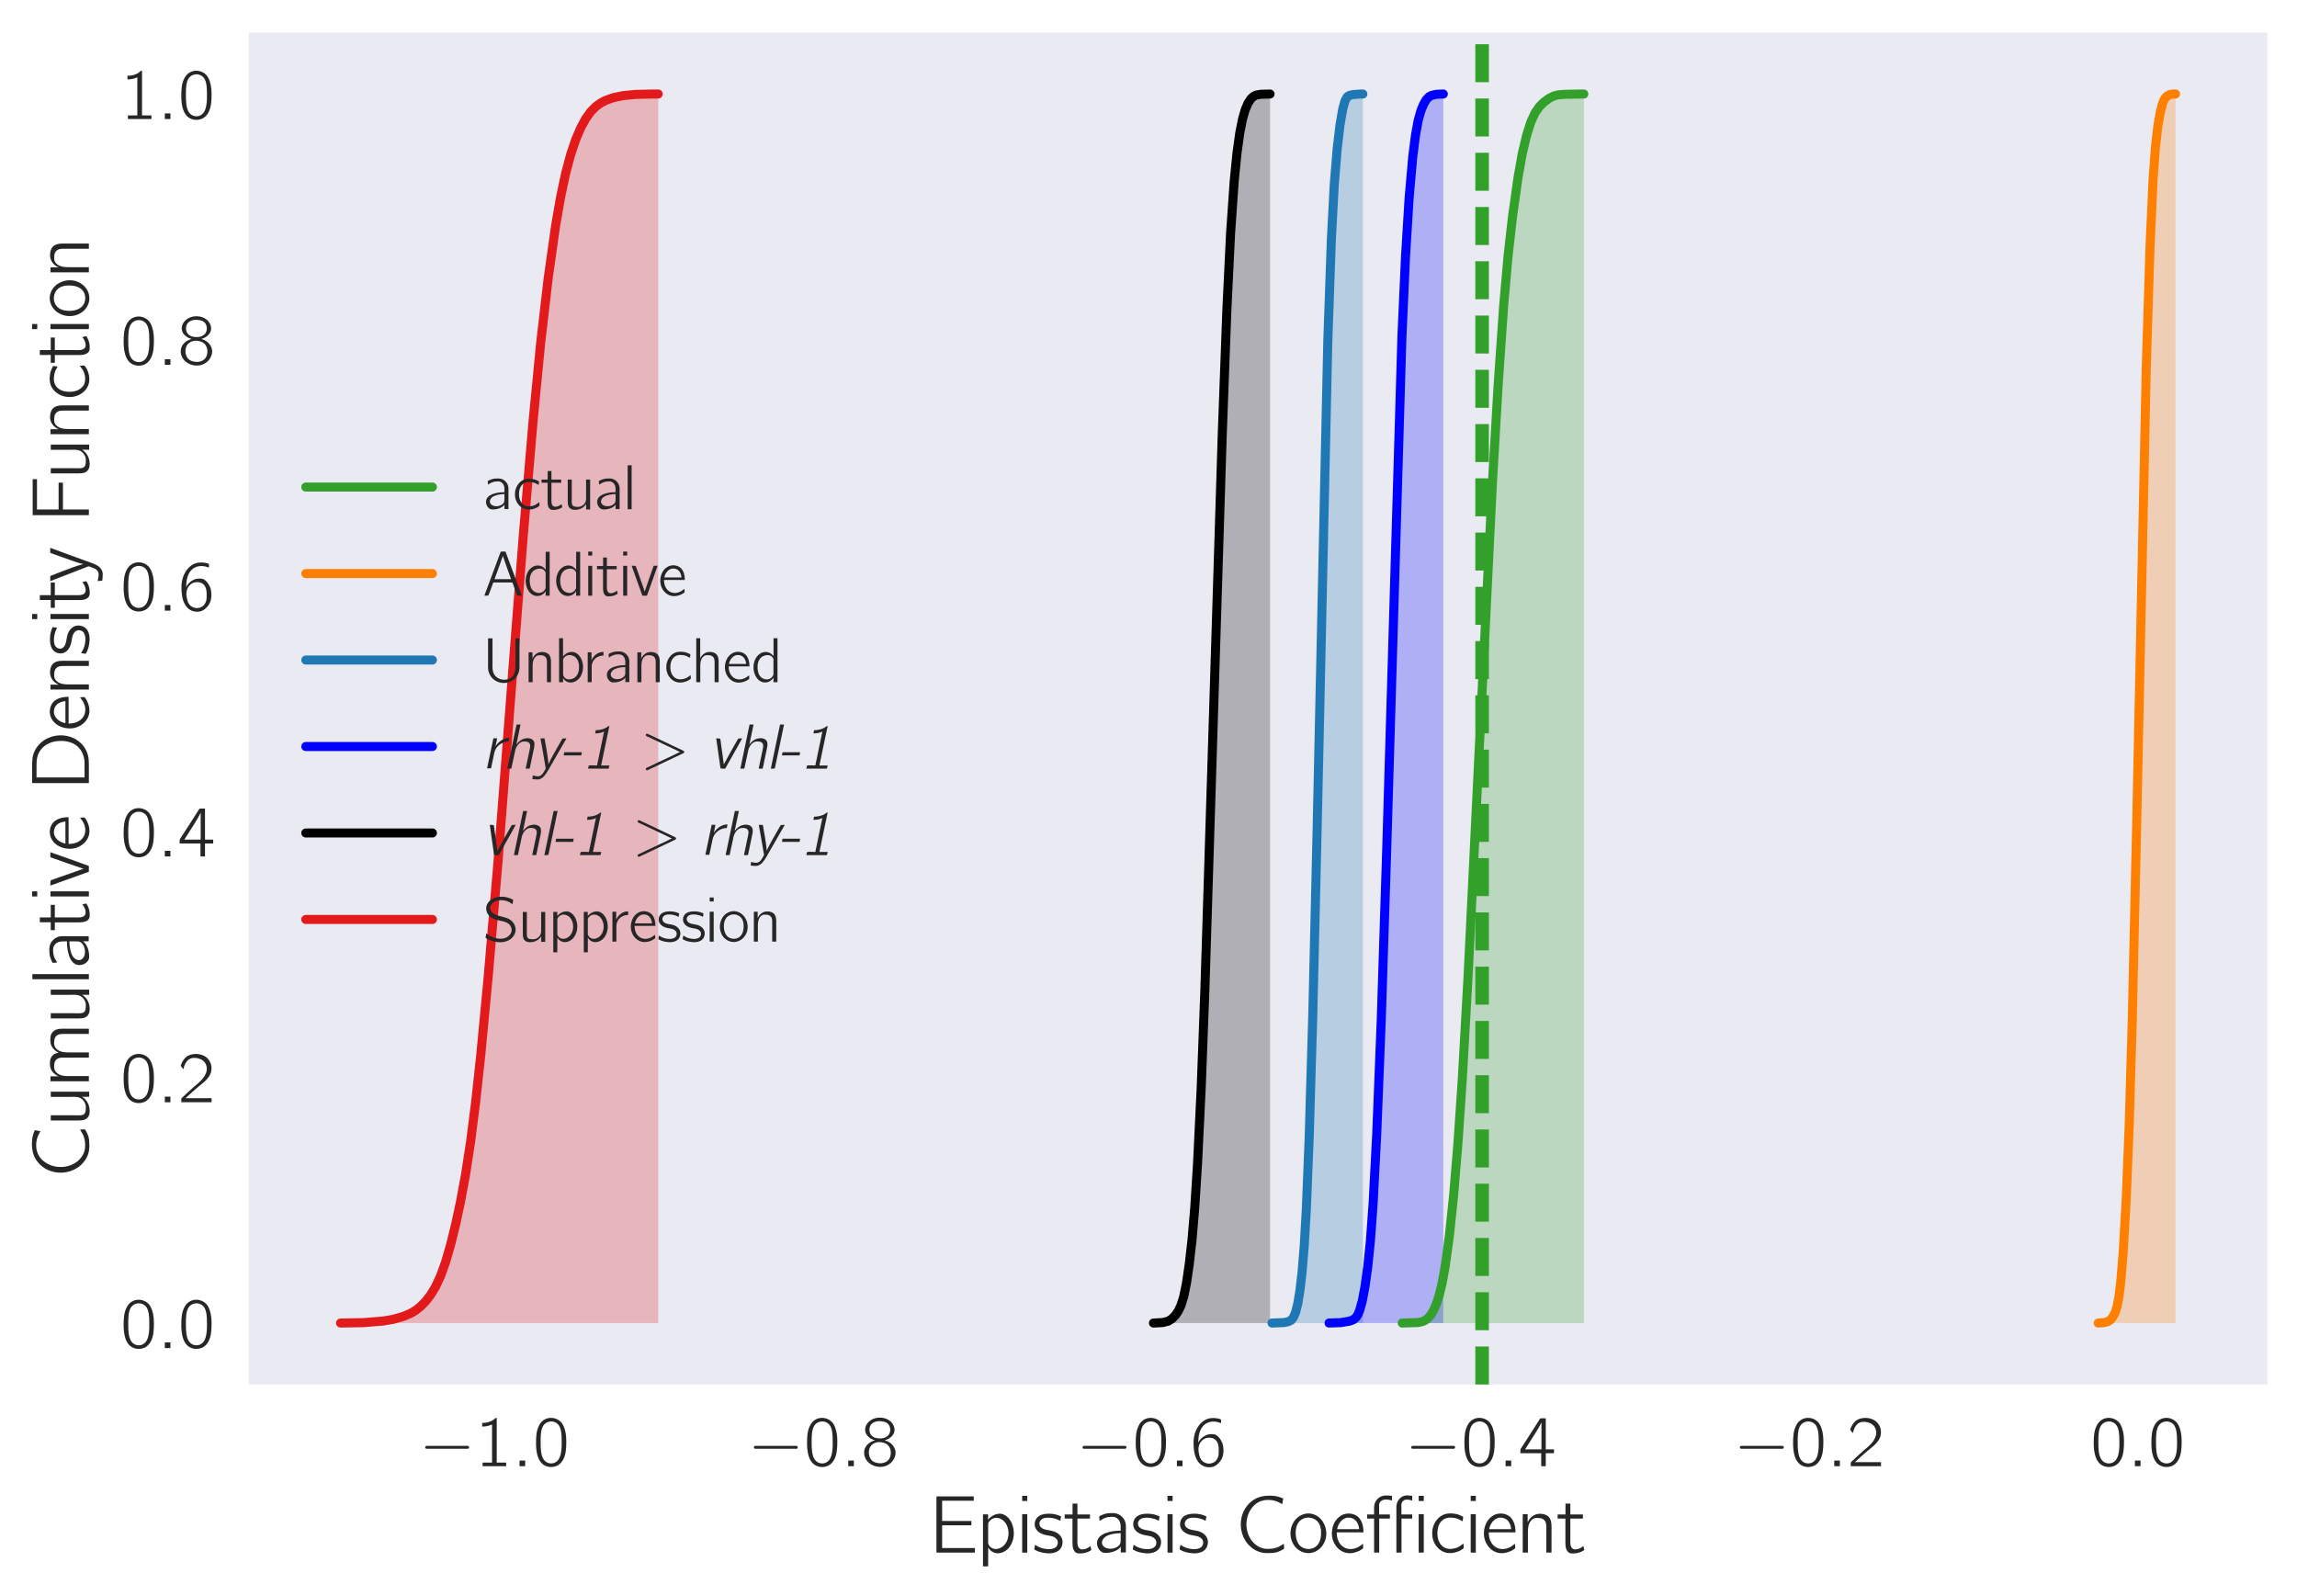 <?xml version="1.0" encoding="utf-8" standalone="no"?>
<!DOCTYPE svg PUBLIC "-//W3C//DTD SVG 1.1//EN"
  "http://www.w3.org/Graphics/SVG/1.1/DTD/svg11.dtd">
<!-- Created with matplotlib (http://matplotlib.org/) -->
<svg height="353pt" version="1.1" viewBox="0 0 508 353" width="508pt" xmlns="http://www.w3.org/2000/svg" xmlns:xlink="http://www.w3.org/1999/xlink">
 <defs>
  <style type="text/css">
*{stroke-linecap:butt;stroke-linejoin:round;}
  </style>
 </defs>
 <g id="figure_1">
  <g id="patch_1">
   <path d="M 0 353.548 
L 508.628 353.548 
L 508.628 0 
L 0 0 
z
" style="fill:#ffffff;"/>
  </g>
  <g id="axes_1">
   <g id="patch_2">
    <path d="M 55.028 306.18 
L 501.428 306.18 
L 501.428 7.2 
L 55.028 7.2 
z
" style="fill:#eaeaf2;"/>
   </g>
   <g id="matplotlib.axis_1">
    <g id="xtick_1">
     <g id="line2d_1"/>
     <g id="text_1">
      <!-- $-1.0$ -->
      <defs>
       <path d="M 9.797 28.078 
C 8 27.484 7.797 24.781 9.797 24.281 
C 10.297 24.078 10.906 24.188 11.5 24.188 
L 64.703 24.188 
C 65.906 24.188 67.797 23.781 68.797 24.781 
C 69.906 25.875 69.297 27.875 67.703 28.188 
C 66.5 28.375 65.094 28.188 63.906 28.188 
L 11.406 28.188 
C 10.906 28.188 10.297 28.281 9.797 28.078 
" id="Computer_Modern_Bright_Math_Symbols-0"/>
       <path d="M 9.703 60.016 
L 9.703 55 
C 15.203 55 19 56 23.406 57.906 
L 23.406 5.016 
L 10.297 5.016 
L 10.297 0 
L 43 0 
L 43 5.016 
L 29.906 5.016 
L 29.906 67 
C 27.5 67 27.906 66.359 26 64.875 
C 21.906 61.719 16.203 60.016 9.703 60.016 
" id="Computer_Modern_Bright-49"/>
       <path d="M 10.703 7.812 
L 10.703 0 
L 18.5 0 
L 18.5 7.812 
z
" id="Computer_Modern_Bright_Math_Slanted-58"/>
       <path d="M 14.797 63.859 
C 11.906 61.859 9.906 59.141 8.406 56.031 
C 4.797 49 4.406 40.766 4.406 31.828 
C 4.406 20.578 6.406 10.25 12 4.312 
C 17.297 -1.203 25.703 -2.609 32.797 0.297 
C 37.203 2.016 40.406 5.719 42.406 9.734 
C 46 16.875 46.406 25.406 46.406 34.234 
C 46.406 37.047 46.297 39.859 46 42.672 
C 45.297 49.406 43 56.828 39.297 60.953 
C 33.203 67.688 22.297 69.188 14.797 63.859 
M 34.906 58.141 
C 39.594 53.125 40 43.484 40 34.344 
L 40 28.922 
C 40 24.297 39.203 18.281 38.203 14.859 
C 36.797 10.141 34.5 6.734 29.906 4.625 
C 24.297 2.609 18.5 4.516 15.297 8.938 
C 11 14.656 10.797 24.797 10.797 33.734 
C 10.797 42.172 10.906 51.516 15 57.031 
C 19.5 63.062 29.203 64.062 34.906 58.141 
" id="Computer_Modern_Bright-48"/>
      </defs>
      <g style="fill:#262626;" transform="translate(92.694 324.25)scale(0.16 -0.16)">
       <use transform="scale(0.996)" xlink:href="#Computer_Modern_Bright_Math_Symbols-0"/>
       <use transform="translate(77.487 0)scale(0.996)" xlink:href="#Computer_Modern_Bright-49"/>
       <use transform="translate(128.131 0)scale(0.996)" xlink:href="#Computer_Modern_Bright_Math_Slanted-58"/>
       <use transform="translate(157.188 0)scale(0.996)" xlink:href="#Computer_Modern_Bright-48"/>
      </g>
     </g>
    </g>
    <g id="xtick_2">
     <g id="line2d_2"/>
     <g id="text_2">
      <!-- $-0.8$ -->
      <defs>
       <path d="M 18.703 36 
L 18.703 35.906 
C 12.5 34.094 7.297 30.688 4.797 24.844 
C 2.203 18.719 4 11.281 8.406 6.453 
C 13.094 1.422 19.5 -1 26.297 -1 
C 36.297 -1 45.906 6.406 47.094 16.734 
C 47.297 18.266 47.203 19.891 47 21.406 
C 45.203 29.219 39.5 33.875 32.094 35.906 
C 32.906 36.203 33.797 36.406 34.594 36.703 
C 38.797 38.422 42.297 40.922 44.5 44.938 
C 47.797 51.375 44.594 58.906 39.203 63.016 
C 33.797 67.141 26.5 68.234 19.906 66.828 
C 12 65.125 4.5 58.406 5 49.766 
C 5.203 46.75 6.5 44.234 8 42.438 
C 10.297 39.625 14.797 36.609 18.703 36 
M 23.797 62.5 
C 28.203 62.5 33.703 62 36.906 58.578 
C 40.703 54.469 40.906 47.031 37.094 42.812 
C 34.703 40.203 31.203 38.891 27.703 38.594 
C 22.797 38.188 17.203 39 13.703 42.812 
C 9.797 47.125 10.094 54.969 14.297 58.984 
C 16.906 61.391 20.406 62.188 23.797 62.5 
M 23.703 33.5 
C 28.406 33.5 33.5 32.391 36.906 28.938 
C 38.203 27.531 39.203 25.812 39.797 24.016 
C 41.5 18.75 40.703 12.094 36.797 8.047 
C 34.094 5.328 30.406 4.312 26.703 4.016 
C 22.203 4.016 17 5.109 13.797 8.562 
C 9.406 13.391 8.5 23.406 13.703 29.062 
C 16.297 31.781 20 33.203 23.703 33.5 
" id="Computer_Modern_Bright-56"/>
      </defs>
      <g style="fill:#262626;" transform="translate(165.385 324.25)scale(0.16 -0.16)">
       <use transform="scale(0.996)" xlink:href="#Computer_Modern_Bright_Math_Symbols-0"/>
       <use transform="translate(77.487 0)scale(0.996)" xlink:href="#Computer_Modern_Bright-48"/>
       <use transform="translate(128.131 0)scale(0.996)" xlink:href="#Computer_Modern_Bright_Math_Slanted-58"/>
       <use transform="translate(157.188 0)scale(0.996)" xlink:href="#Computer_Modern_Bright-56"/>
      </g>
     </g>
    </g>
    <g id="xtick_3">
     <g id="line2d_3"/>
     <g id="text_3">
      <!-- $-0.6$ -->
      <defs>
       <path d="M 11.297 32.625 
L 11.203 32.625 
C 11.203 41.766 12.797 52.422 20.594 58.25 
C 24.906 61.375 30.703 62.969 38.203 61.172 
C 39.797 60.766 41.297 60.156 42.797 59.766 
L 42.797 63.281 
C 42.797 63.672 42.906 64.375 42.594 64.781 
C 41.906 65.688 36.297 66.594 36.094 66.594 
C 27.406 67.594 21.703 65.688 16.406 61.172 
C 10 55.641 6.297 47.516 5.094 39.281 
C 4 32.656 4.906 22 6.203 16.781 
C 8.297 9.047 12.297 2.219 19.703 -0.391 
C 24.094 -2 29.5 -2 33.703 0.016 
C 37.094 1.641 39.906 4.469 42.094 7.5 
C 45.594 12.344 46.5 18.219 46.094 24.172 
C 45.906 27.109 45.5 30.047 44.297 32.766 
C 42.406 37.125 39.203 41.672 35.094 43.688 
C 33.203 44.5 31.203 44.5 29.203 44.5 
C 23.906 44.5 18.906 42.188 15.203 38.359 
C 13.594 36.75 12 34.719 11.297 32.625 
M 24.406 39.516 
C 28.203 39.812 32.203 39.219 35.094 36.5 
C 38.906 32.891 39.594 27.766 39.594 22.812 
C 39.594 19.469 39.703 16.016 38.703 12.859 
C 38.094 11.234 37.297 9.828 36.406 8.5 
C 34.203 5.562 31.406 4.125 26.797 3.516 
C 22.297 3.516 17.797 5.312 15.203 9.125 
C 13.594 11.328 12.797 14.047 12.297 16.641 
C 11.703 19.344 11.297 22.141 11.5 24.859 
C 12 31.984 17 38.516 24.406 39.516 
" id="Computer_Modern_Bright-54"/>
      </defs>
      <g style="fill:#262626;" transform="translate(238.075 324.25)scale(0.16 -0.16)">
       <use transform="scale(0.996)" xlink:href="#Computer_Modern_Bright_Math_Symbols-0"/>
       <use transform="translate(77.487 0)scale(0.996)" xlink:href="#Computer_Modern_Bright-48"/>
       <use transform="translate(128.131 0)scale(0.996)" xlink:href="#Computer_Modern_Bright_Math_Slanted-58"/>
       <use transform="translate(157.188 0)scale(0.996)" xlink:href="#Computer_Modern_Bright-54"/>
      </g>
     </g>
    </g>
    <g id="xtick_4">
     <g id="line2d_4"/>
     <g id="text_4">
      <!-- $-0.4$ -->
      <defs>
       <path d="M 2.094 18 
L 31 18 
L 31 0 
L 37.297 0 
L 37.297 18 
L 48.703 18 
L 48.703 23.328 
L 37.297 23.328 
L 37.297 66.469 
L 31.906 66.469 
C 30.094 66.469 29.594 66.578 28.797 65.062 
C 24.797 58.516 3.703 25.766 3 24.859 
C 2.203 23.438 2.094 23.547 2.094 21.438 
z
M 31.297 60.875 
L 31.297 23.328 
L 8.594 23.328 
C 9.297 24.734 10.297 26.031 11.203 27.438 
C 16.203 35.172 28.094 53.547 30.594 59.281 
C 30.906 59.781 31 60.375 31.297 60.875 
" id="Computer_Modern_Bright-52"/>
      </defs>
      <g style="fill:#262626;" transform="translate(310.765 324.25)scale(0.16 -0.16)">
       <use transform="scale(0.996)" xlink:href="#Computer_Modern_Bright_Math_Symbols-0"/>
       <use transform="translate(77.487 0)scale(0.996)" xlink:href="#Computer_Modern_Bright-48"/>
       <use transform="translate(128.131 0)scale(0.996)" xlink:href="#Computer_Modern_Bright_Math_Slanted-58"/>
       <use transform="translate(157.188 0)scale(0.996)" xlink:href="#Computer_Modern_Bright-52"/>
      </g>
     </g>
    </g>
    <g id="xtick_5">
     <g id="line2d_5"/>
     <g id="text_5">
      <!-- $-0.2$ -->
      <defs>
       <path d="M 7.297 45.969 
C 8.703 51.594 11.094 57.984 16.797 60.5 
C 19.203 61.5 21.797 61.703 24.406 61.5 
C 29.297 61.094 34.094 59.094 37.094 55.094 
C 39.297 52.078 40.094 48.375 39.703 44.781 
C 38.5 34.344 28.297 26.844 21.703 21.234 
C 17.906 18.031 7.094 7.812 7.094 7.812 
L 5.406 6.203 
C 4.5 5.312 4.406 5.312 4.406 3.5 
L 4.406 0 
L 46.406 0 
L 46.406 5.625 
L 10.203 5.625 
C 13.406 8.734 26.703 20.516 28.5 21.922 
C 34.297 26.656 40.797 31.375 44.297 38.219 
C 48.203 46.062 46.5 55.938 39.906 61.766 
C 35.906 65.297 30.406 67 25.094 67 
C 20.203 67 15.203 66 11.297 62.906 
C 8.297 60.391 5.797 56.688 4.406 52.875 
C 4.094 52.281 3.594 51.281 3.703 50.578 
C 3.797 49.984 4.406 49.484 4.703 49.078 
C 5.5 48.078 6.297 46.875 7.297 45.969 
" id="Computer_Modern_Bright-50"/>
      </defs>
      <g style="fill:#262626;" transform="translate(383.455 324.25)scale(0.16 -0.16)">
       <use transform="scale(0.996)" xlink:href="#Computer_Modern_Bright_Math_Symbols-0"/>
       <use transform="translate(77.487 0)scale(0.996)" xlink:href="#Computer_Modern_Bright-48"/>
       <use transform="translate(128.131 0)scale(0.996)" xlink:href="#Computer_Modern_Bright_Math_Slanted-58"/>
       <use transform="translate(157.188 0)scale(0.996)" xlink:href="#Computer_Modern_Bright-50"/>
      </g>
     </g>
    </g>
    <g id="xtick_6">
     <g id="line2d_6"/>
     <g id="text_6">
      <!-- $0.0$ -->
      <g style="fill:#262626;" transform="translate(462.345 324.25)scale(0.16 -0.16)">
       <use transform="scale(0.996)" xlink:href="#Computer_Modern_Bright-48"/>
       <use transform="translate(50.643 0)scale(0.996)" xlink:href="#Computer_Modern_Bright_Math_Slanted-58"/>
       <use transform="translate(79.701 0)scale(0.996)" xlink:href="#Computer_Modern_Bright-48"/>
      </g>
     </g>
    </g>
    <g id="text_7">
     <!-- Epistasis Coefficient -->
     <defs>
      <path d="M 8 69.328 
L 8 0 
L 55.406 0 
L 55.406 5.625 
L 15 5.625 
L 15 33.672 
L 51.094 33.672 
L 51.094 39 
L 15 39 
L 15 64 
L 54 64 
L 54 69.328 
z
" id="Computer_Modern_Bright-69"/>
      <path d="M 12.703 40.531 
L 12.703 47.156 
L 6.406 47.156 
L 6.406 -17 
L 12.797 -17 
L 12.797 6.094 
C 14.203 4.078 15.797 2.281 17.906 1.078 
C 25 -3.25 34 0.172 38.906 6.594 
C 45.406 14.969 46.094 27.5 41.594 36.984 
C 39 42.438 34.094 47.5 27.797 48 
C 22.297 48 18.094 45.812 15.094 43.125 
C 14.203 42.328 13.5 41.438 12.703 40.531 
M 21.906 42.875 
C 26 43.172 30 41.266 32.797 38.266 
C 34.5 36.344 35.797 34.141 36.594 31.734 
C 40.094 22.297 36.906 9.234 26.797 5.328 
C 21 3.109 15.297 5.125 13.094 10.547 
C 12.594 11.547 12.797 12.859 12.797 13.953 
L 12.797 34.641 
C 12.797 36.953 13 37.156 14.5 38.859 
C 16.297 41.062 19 42.578 21.906 42.875 
" id="Computer_Modern_Bright-112"/>
      <path d="M 6.406 70 
L 6.406 63.672 
L 12.703 63.672 
L 12.703 70 
z
M 6.406 47.391 
L 6.406 0 
L 12.703 0 
L 12.703 47.391 
z
" id="Computer_Modern_Bright-105"/>
      <path d="M 3.094 9.641 
C 2.906 8.234 2.594 6.938 2.406 5.531 
C 2.203 4.422 1.906 3.922 2.906 3.422 
C 7 1.016 11.906 -0.297 17.703 -0.797 
C 24.203 -1.406 32.406 0.109 35.594 6.531 
C 36.5 8.344 37 10.344 37.094 12.359 
C 37.5 19.578 31.797 24.203 26.906 25.906 
C 21.406 28.016 13.906 27.312 10.094 31.531 
C 8.094 33.844 8 37.266 9.906 39.672 
C 13.906 45.297 26.797 42.875 31.906 40.375 
C 32.703 39.969 33.406 39.469 34.297 39.266 
L 35.203 44.688 
C 30.5 46.797 26.406 48 19.906 48 
C 14.297 48 9.203 46.703 6 43.484 
C 2.797 40.172 1.703 34.641 3.594 30.438 
C 5.406 26.406 9.203 23.797 13.297 22.5 
C 19.203 20.391 25.906 21.391 29.797 16.578 
C 32 13.766 31.594 9.547 29.094 7.031 
C 24.297 2.609 14.094 4.219 8.5 6.625 
C 6.594 7.438 4.906 8.641 3.094 9.641 
" id="Computer_Modern_Bright-115"/>
      <path d="M 10.797 60.5 
L 10.797 47.016 
L 1.094 47.016 
L 1.094 42 
L 10.703 42 
L 10.703 15.016 
C 10.703 10.578 10.406 5.234 13.297 1.516 
C 15 -0.703 17.297 -1.297 20.797 -1 
C 23.703 -1 26.594 -0.391 29.297 0.656 
C 30.203 1.062 33.5 2.516 33.906 3.234 
C 34.094 3.641 32.797 8.094 32.797 8.094 
L 30.406 6.266 
C 27.297 4.344 21.094 2.328 18.5 5.969 
C 16.203 9.094 16.797 13.75 16.797 17.375 
L 16.797 42 
L 32.297 42 
L 32.297 47.016 
L 16.797 47.016 
L 16.797 60.5 
z
" id="Computer_Modern_Bright-116"/>
      <path d="M 7.906 39.016 
C 9.594 39.859 11 41.094 12.703 41.922 
C 15.406 43.156 18.203 44 21.203 44 
C 22.594 44.094 24.203 44.297 25.594 44 
C 28.094 43.594 30.297 42.078 31.797 39.953 
C 33.297 37.516 33.906 35.391 33.906 31.469 
L 33.906 27.016 
C 29.094 27.016 24.297 26.609 19.703 25.391 
C 13.906 24.078 7.594 21.125 5.5 15.844 
C 3.406 10.781 5.594 4.078 10.094 1.031 
C 12.297 -0.5 14.906 -0.5 17.5 -0.297 
C 21.703 0 25.906 1.016 29.5 3.25 
C 31.203 4.25 32.906 5.578 33.906 7.297 
L 34 7.297 
L 34 0.203 
L 40.297 0.203 
L 40.297 26.891 
C 40.297 29.812 40.594 32.953 40 35.891 
C 39.406 39.922 36.906 43.266 34 45.594 
C 30.594 48.219 26.703 49.109 21.5 48.719 
C 16.703 48.719 13 47.5 9.406 45.766 
C 8.906 45.562 7.906 45.234 7.594 44.641 
C 7.297 44.219 7.5 43.516 7.5 43 
C 7.703 41.672 7.797 40.344 7.906 39.016 
M 33.906 24 
L 33.906 16.375 
C 33.906 14.062 34 11.953 32.703 9.953 
C 31.594 8.344 30.094 7.234 28.5 6.438 
C 22.797 3.516 14.094 4.422 11.594 9.25 
C 9.594 12.75 11.703 16.875 14.594 19.188 
C 18.906 22.5 27.297 24 33.906 24 
" id="Computer_Modern_Bright-97"/>
      <path d="M 60.5 10.875 
C 58.5 9.859 56.703 8.453 54.703 7.453 
C 50 5.047 44 4.141 37.5 4.734 
C 31.703 5.547 26.906 8.359 23.406 11.875 
C 12.203 23.156 11.406 42.969 21.297 55.344 
C 25.5 60.875 31.906 65 41.297 65 
C 45.094 65 49 64.297 52.5 62.891 
C 54.594 61.969 56.594 60.766 58.594 59.766 
L 59.797 66.812 
C 57.594 67.672 55.297 68.562 53 69.094 
C 47.406 70.625 38.906 70.625 33.094 69.219 
C 22.906 66.922 15.5 59.828 11.297 51.625 
C 5.5 40.016 6.203 25.516 13.203 14.594 
C 15 11.703 17.297 9.109 19.906 6.891 
C 25.906 1.688 33.297 -1.312 43.594 -0.5 
C 49.797 -0.5 53.406 0.516 58.203 3.203 
C 58.703 3.5 60.594 4.516 60.906 4.938 
C 61.094 5.438 60.594 9.531 60.5 10.875 
" id="Computer_Modern_Bright-67"/>
      <path d="M 10.703 42.078 
C 1.797 33.234 0.797 17.875 8.5 7.938 
C 9.594 6.422 10.906 5.125 12.406 4.016 
C 16.094 1 21.5 -1.203 27.797 -0.5 
C 37.797 0.703 44.703 8.844 46.797 17.375 
C 49.594 29.328 43.703 42.672 32.703 46.891 
C 24.094 50.406 15.5 46.891 10.703 42.078 
M 35.703 39.359 
C 40.5 35.031 41.406 28.109 41 21.984 
C 40.703 17.266 39.406 12.344 36.094 8.828 
C 30.703 3 20.703 3 14.906 8.625 
C 11.906 11.844 10.094 16.453 9.797 21.984 
C 9.297 30.109 11.297 38.75 19.297 41.969 
C 25.203 44.578 32 42.672 35.703 39.359 
" id="Computer_Modern_Bright-111"/>
      <path d="M 41.797 10.938 
C 39.5 9.234 38.797 8.328 35.906 6.812 
C 29.797 3.5 22.594 3.5 17.406 7.172 
C 12.406 10.766 9.5 16.641 9.5 25 
L 42.5 25 
C 42.5 32.422 40.797 38.859 36.594 43.375 
C 32 47.891 24.797 49.297 18.703 47.391 
C 16.406 46.688 14.297 45.484 12.406 43.969 
C 6.094 38.859 3.406 30.719 3.5 22.781 
C 3.703 12.344 10.797 1.906 21.297 -0.312 
C 26.797 -1.422 32.594 -0.203 37.5 2.297 
C 38.406 2.797 41.703 4.609 42.094 5.516 
C 42.406 6.016 41.797 10.938 41.797 10.938 
M 37.203 28.906 
L 10 28.906 
C 11.203 36.234 17.203 43.969 25.297 43.062 
C 31.906 42.469 35.406 37.75 36.703 31.828 
C 36.906 30.812 37 29.922 37.203 28.906 
" id="Computer_Modern_Bright-101"/>
      <path d="M 10.594 47.016 
L 2 47.016 
L 2 42 
L 10.594 42 
L 10.594 0 
L 16.906 0 
L 16.906 42 
L 30.094 42 
L 30.094 47.016 
L 16.797 47.016 
L 16.797 56.234 
C 16.797 57.891 16.594 59.656 17.297 61.219 
C 19.5 65.875 25.406 65.875 29.594 65.078 
C 30.594 64.875 31.703 64.469 32.703 64.266 
L 32.703 69.906 
C 27.703 70.609 22.297 71.219 17.703 68.469 
C 15.797 67.438 14.203 65.688 13 63.922 
C 11.094 60.938 10.594 58.781 10.594 53.719 
z
M 38.094 0 
L 44.406 0 
L 44.406 42 
L 57.594 42 
L 57.594 47.016 
L 44.297 47.016 
L 44.297 55.234 
C 44.297 56.891 44.094 58.656 44.406 60.328 
C 44.906 62.297 46.094 63.656 47.703 64.672 
C 50.797 66.172 54.406 65.078 57.594 64.172 
L 57.594 70 
C 55.094 70.188 52.703 70.688 50.203 70.5 
C 43.406 70 38.594 64.047 38.094 57.312 
C 38 55.891 38.094 54.375 38.094 52.969 
z
M 65.594 70 
L 65.594 63.672 
L 71.906 63.672 
L 71.906 70 
z
M 65.594 47.391 
L 65.594 0 
L 71.906 0 
L 71.906 47.391 
z
" id="Computer_Modern_Bright-14"/>
      <path d="M 42.406 11.25 
C 40.5 9.844 38.797 8.328 36.703 7.125 
C 32 4.625 24.797 3.422 19.406 5.922 
C 11.594 9.938 9.5 19.688 10.594 27.719 
C 10.797 29.328 11.094 30.922 11.594 32.438 
C 13.797 38.969 19.297 44.078 28.297 43.078 
C 33.094 42.672 35.5 41.875 39.297 39.766 
C 40 39.359 40.594 38.859 41.406 38.656 
C 41.5 39.859 41.797 41.172 42 42.375 
C 42.297 43.984 42.297 44.188 40.797 44.891 
C 39.703 45.391 38.594 45.984 37.406 46.391 
C 32.797 48.406 25.203 49 20 47.5 
C 12.906 45.484 7.594 39.359 5.297 32.531 
C 4.203 29.422 3.906 26.109 3.906 22.797 
C 4 12.25 11.203 1.906 21.703 -0.203 
C 27.5 -1.406 34.203 0.297 38.203 2.406 
C 39.203 2.906 42.203 4.719 42.703 5.625 
C 43 6.125 42.406 11.25 42.406 11.25 
" id="Computer_Modern_Bright-99"/>
      <path d="M 12.594 37.281 
L 12.5 37.281 
L 12.5 47.391 
L 6.406 47.391 
L 6.406 0 
L 12.797 0 
L 12.797 21.938 
C 12.797 26.844 12.5 31.875 14.703 36.469 
C 15.797 38.781 17.5 40.781 19.797 41.984 
C 21.703 42.891 23.703 42.891 25.797 42.688 
C 28.797 42.688 31.703 41.891 33.594 39.375 
C 35.406 37.062 35.5 34.062 35.5 31.25 
L 35.5 0 
L 41.906 0 
L 41.906 26.859 
C 41.906 31.875 42.406 37.375 40 41.891 
C 38.094 45.5 34.406 47.203 30.5 47.703 
C 28.5 48 26.406 48 24.406 47.609 
C 19.203 46.5 14.406 42.297 12.594 37.281 
" id="Computer_Modern_Bright-110"/>
     </defs>
     <g style="fill:#262626;" transform="translate(205.672 343.36)scale(0.18 -0.18)">
      <use transform="scale(0.996)" xlink:href="#Computer_Modern_Bright-69"/>
      <use transform="translate(58.738 0)scale(0.996)" xlink:href="#Computer_Modern_Bright-112"/>
      <use transform="translate(106.89 0)scale(0.996)" xlink:href="#Computer_Modern_Bright-105"/>
      <use transform="translate(125.985 0)scale(0.996)" xlink:href="#Computer_Modern_Bright-115"/>
      <use transform="translate(164.424 0)scale(0.996)" xlink:href="#Computer_Modern_Bright-116"/>
      <use transform="translate(200.539 0)scale(0.996)" xlink:href="#Computer_Modern_Bright-97"/>
      <use transform="translate(247.031 0)scale(0.996)" xlink:href="#Computer_Modern_Bright-115"/>
      <use transform="translate(285.47 0)scale(0.996)" xlink:href="#Computer_Modern_Bright-105"/>
      <use transform="translate(304.565 0)scale(0.996)" xlink:href="#Computer_Modern_Bright-115"/>
      <use transform="translate(374.469 0)scale(0.996)" xlink:href="#Computer_Modern_Bright-67"/>
      <use transform="translate(439.641 0)scale(0.996)" xlink:href="#Computer_Modern_Bright-111"/>
      <use transform="translate(490.284 0)scale(0.996)" xlink:href="#Computer_Modern_Bright-101"/>
      <use transform="translate(535.116 0)scale(0.996)" xlink:href="#Computer_Modern_Bright-14"/>
      <use transform="translate(613.156 0)scale(0.996)" xlink:href="#Computer_Modern_Bright-99"/>
      <use transform="translate(657.988 0)scale(0.996)" xlink:href="#Computer_Modern_Bright-105"/>
      <use transform="translate(677.083 0)scale(0.996)" xlink:href="#Computer_Modern_Bright-101"/>
      <use transform="translate(721.915 0)scale(0.996)" xlink:href="#Computer_Modern_Bright-110"/>
      <use transform="translate(770.067 0)scale(0.996)" xlink:href="#Computer_Modern_Bright-116"/>
     </g>
    </g>
   </g>
   <g id="matplotlib.axis_2">
    <g id="ytick_1">
     <g id="line2d_7"/>
     <g id="text_8">
      <!-- $0.0$ -->
      <g style="fill:#262626;" transform="translate(26.642 298.125)scale(0.16 -0.16)">
       <use transform="scale(0.996)" xlink:href="#Computer_Modern_Bright-48"/>
       <use transform="translate(50.643 0)scale(0.996)" xlink:href="#Computer_Modern_Bright_Math_Slanted-58"/>
       <use transform="translate(79.701 0)scale(0.996)" xlink:href="#Computer_Modern_Bright-48"/>
      </g>
     </g>
    </g>
    <g id="ytick_2">
     <g id="line2d_8"/>
     <g id="text_9">
      <!-- $0.2$ -->
      <g style="fill:#262626;" transform="translate(26.642 243.765)scale(0.16 -0.16)">
       <use transform="scale(0.996)" xlink:href="#Computer_Modern_Bright-48"/>
       <use transform="translate(50.643 0)scale(0.996)" xlink:href="#Computer_Modern_Bright_Math_Slanted-58"/>
       <use transform="translate(79.701 0)scale(0.996)" xlink:href="#Computer_Modern_Bright-50"/>
      </g>
     </g>
    </g>
    <g id="ytick_3">
     <g id="line2d_9"/>
     <g id="text_10">
      <!-- $0.4$ -->
      <g style="fill:#262626;" transform="translate(26.642 189.405)scale(0.16 -0.16)">
       <use transform="scale(0.996)" xlink:href="#Computer_Modern_Bright-48"/>
       <use transform="translate(50.643 0)scale(0.996)" xlink:href="#Computer_Modern_Bright_Math_Slanted-58"/>
       <use transform="translate(79.701 0)scale(0.996)" xlink:href="#Computer_Modern_Bright-52"/>
      </g>
     </g>
    </g>
    <g id="ytick_4">
     <g id="line2d_10"/>
     <g id="text_11">
      <!-- $0.6$ -->
      <g style="fill:#262626;" transform="translate(26.642 135.045)scale(0.16 -0.16)">
       <use transform="scale(0.996)" xlink:href="#Computer_Modern_Bright-48"/>
       <use transform="translate(50.643 0)scale(0.996)" xlink:href="#Computer_Modern_Bright_Math_Slanted-58"/>
       <use transform="translate(79.701 0)scale(0.996)" xlink:href="#Computer_Modern_Bright-54"/>
      </g>
     </g>
    </g>
    <g id="ytick_5">
     <g id="line2d_11"/>
     <g id="text_12">
      <!-- $0.8$ -->
      <g style="fill:#262626;" transform="translate(26.642 80.685)scale(0.16 -0.16)">
       <use transform="scale(0.996)" xlink:href="#Computer_Modern_Bright-48"/>
       <use transform="translate(50.643 0)scale(0.996)" xlink:href="#Computer_Modern_Bright_Math_Slanted-58"/>
       <use transform="translate(79.701 0)scale(0.996)" xlink:href="#Computer_Modern_Bright-56"/>
      </g>
     </g>
    </g>
    <g id="ytick_6">
     <g id="line2d_12"/>
     <g id="text_13">
      <!-- $1.0$ -->
      <g style="fill:#262626;" transform="translate(26.642 26.325)scale(0.16 -0.16)">
       <use transform="scale(0.996)" xlink:href="#Computer_Modern_Bright-49"/>
       <use transform="translate(50.643 0)scale(0.996)" xlink:href="#Computer_Modern_Bright_Math_Slanted-58"/>
       <use transform="translate(79.701 0)scale(0.996)" xlink:href="#Computer_Modern_Bright-48"/>
      </g>
     </g>
    </g>
    <g id="text_14">
     <!-- Cumulative Density Function -->
     <defs>
      <path d="M 6.406 47 
L 6.406 12.969 
C 6.406 10.047 6.5 7.141 7.703 4.422 
C 9.594 0.516 13.594 -1 17.703 -1 
C 23.203 -1 28.703 0.812 32.703 4.734 
C 33.797 5.828 34.797 6.938 35.5 8.344 
L 35.594 8.344 
L 35.594 -0.391 
L 41.906 -0.391 
L 41.906 47 
L 35.5 47 
L 35.5 22.906 
C 35.5 18.688 36.094 14.062 33.906 10.25 
C 32.297 7.438 29.5 5.234 26.406 4.234 
C 24.297 3.625 22.094 3.625 19.906 3.828 
C 17.797 4.031 15.5 4.234 14.094 6.031 
C 12.094 8.453 12.797 14.172 12.797 17.688 
L 12.797 47 
z
" id="Computer_Modern_Bright-117"/>
      <path d="M 12.594 37.359 
L 12.5 37.359 
L 12.5 47.391 
L 6.406 47.391 
L 6.406 0 
L 12.797 0 
L 12.797 22.047 
C 12.797 26.953 12.5 31.875 14.703 36.375 
C 16.594 40.281 19.906 43.391 25.797 42.781 
C 28.797 42.781 31.797 41.984 33.703 39.453 
C 35.5 37.141 35.594 34.141 35.594 31.312 
L 35.594 0 
L 42 0 
L 42 22.047 
C 42 26.953 41.703 31.875 43.906 36.375 
C 45.797 40.281 49.094 43.391 55 42.781 
C 58 42.781 61 41.984 62.906 39.453 
C 64.703 37.141 64.797 34.141 64.797 31.312 
L 64.797 0 
L 71.203 0 
L 71.203 26.562 
C 71.203 31.375 71.797 36.781 69.703 41.188 
C 67.594 45.297 64.203 47.5 58.703 47.5 
C 55.5 47.797 52.297 47.312 49.406 45.844 
C 45.906 43.922 43.297 40.75 41.703 37.266 
C 41 40.578 40.203 42.828 38 45 
C 35.703 47.062 32.594 48 29.594 48 
C 22.297 48.594 17.703 45.562 14.594 41 
C 13.797 39.875 13 38.672 12.594 37.359 
" id="Computer_Modern_Bright-109"/>
      <path d="M 6.406 69.688 
L 6.406 0 
L 12.703 0 
L 12.703 69.688 
z
" id="Computer_Modern_Bright-108"/>
      <path d="M 0.703 47.5 
C 1.203 45.5 4.203 37.578 4.406 37.078 
C 5.406 34.281 17.297 0.609 17.594 0.297 
C 17.906 -0.203 18.797 0 19.297 0 
L 22.797 0 
C 24.094 0 24.906 -0.297 25.203 0.906 
C 28.406 9.328 40.094 42.703 41.797 47.5 
L 35.594 47.5 
C 30.797 33.984 25.906 20.438 21.406 6.609 
L 11 36.203 
C 9.5 39.797 8.594 43.891 6.906 47.203 
C 5.094 47.5 2.797 47.5 0.703 47.5 
" id="Computer_Modern_Bright-118"/>
      <path d="M 8 70 
L 8 0 
L 28.203 0 
C 31.406 0 34.594 0 37.703 0.297 
C 45.703 1.109 52.594 5.016 57.203 9.828 
C 70.094 23.172 70 46.125 57.297 59.672 
C 52.703 64.578 46.5 68.5 38.703 69.5 
C 34.906 70 31 70 27.203 70 
z
M 14.906 5.312 
L 14.906 64.562 
L 27.797 64.562 
C 30.5 64.562 33.203 64.562 35.906 64.359 
C 40.406 63.859 44.797 62.359 48.5 59.734 
C 56.594 54.125 60 44.172 60 34.641 
C 60 26.609 57.797 18.375 51.906 12.641 
C 47.906 8.938 42.5 6.219 36 5.516 
C 33.406 5.312 30.703 5.312 28.094 5.312 
z
" id="Computer_Modern_Bright-68"/>
      <path d="M 0.703 47.656 
C 1.297 45.75 5.406 35.609 5.5 35.312 
L 17.406 4.578 
L 18.406 2.078 
C 19 0.672 19.203 0.469 18.594 -1.141 
L 17.5 -4.047 
C 16.594 -6.469 15.594 -8.969 13.703 -10.484 
C 10.297 -13.297 4.906 -11.688 0.797 -10.781 
L 1.297 -16.5 
C 3.203 -16.797 5.094 -17 7 -17 
C 11.297 -17.516 14.094 -16.5 16.703 -14.297 
C 20 -11.484 21.594 -7.562 23.094 -3.547 
L 26.203 5.078 
L 36.406 32.906 
C 38.094 37.922 40.203 42.641 41.797 47.656 
L 37.297 47.656 
C 36.797 47.656 36 47.859 35.594 47.469 
C 35.406 47.156 35.297 46.766 35.203 46.453 
L 34.406 44.344 
C 33.406 41.734 32.5 39.234 31.594 36.609 
L 25.797 20.25 
C 24.297 15.828 22.594 11.312 21.797 6.688 
C 20.703 11.312 19.203 15.734 17.594 20.141 
C 16.297 23.562 8.5 44.547 7.5 46.562 
C 7.094 47.656 6.703 47.656 5.203 47.656 
z
" id="Computer_Modern_Bright-121"/>
      <path d="M 8 69.328 
L 8 0 
L 15 0 
L 15 32 
L 48.094 32 
L 48.094 37.312 
L 15 37.312 
L 15 64 
L 52.406 64 
L 52.406 69.328 
z
" id="Computer_Modern_Bright-70"/>
     </defs>
     <g style="fill:#262626;" transform="translate(19.653 260.67)rotate(-90)scale(0.18 -0.18)">
      <use transform="scale(0.996)" xlink:href="#Computer_Modern_Bright-67"/>
      <use transform="translate(65.172 0)scale(0.996)" xlink:href="#Computer_Modern_Bright-117"/>
      <use transform="translate(113.325 0)scale(0.996)" xlink:href="#Computer_Modern_Bright-109"/>
      <use transform="translate(190.535 0)scale(0.996)" xlink:href="#Computer_Modern_Bright-117"/>
      <use transform="translate(238.687 0)scale(0.996)" xlink:href="#Computer_Modern_Bright-108"/>
      <use transform="translate(257.782 0)scale(0.996)" xlink:href="#Computer_Modern_Bright-97"/>
      <use transform="translate(304.274 0)scale(0.996)" xlink:href="#Computer_Modern_Bright-116"/>
      <use transform="translate(340.389 0)scale(0.996)" xlink:href="#Computer_Modern_Bright-105"/>
      <use transform="translate(359.484 0)scale(0.996)" xlink:href="#Computer_Modern_Bright-118"/>
      <use transform="translate(401.825 0)scale(0.996)" xlink:href="#Computer_Modern_Bright-101"/>
      <use transform="translate(478.121 0)scale(0.996)" xlink:href="#Computer_Modern_Bright-68"/>
      <use transform="translate(549.728 0)scale(0.996)" xlink:href="#Computer_Modern_Bright-101"/>
      <use transform="translate(594.559 0)scale(0.996)" xlink:href="#Computer_Modern_Bright-110"/>
      <use transform="translate(642.712 0)scale(0.996)" xlink:href="#Computer_Modern_Bright-115"/>
      <use transform="translate(681.151 0)scale(0.996)" xlink:href="#Computer_Modern_Bright-105"/>
      <use transform="translate(700.246 0)scale(0.996)" xlink:href="#Computer_Modern_Bright-116"/>
      <use transform="translate(733.454 0)scale(0.996)" xlink:href="#Computer_Modern_Bright-121"/>
      <use transform="translate(807.261 0)scale(0.996)" xlink:href="#Computer_Modern_Bright-70"/>
      <use transform="translate(860.187 0)scale(0.996)" xlink:href="#Computer_Modern_Bright-117"/>
      <use transform="translate(908.34 0)scale(0.996)" xlink:href="#Computer_Modern_Bright-110"/>
      <use transform="translate(956.492 0)scale(0.996)" xlink:href="#Computer_Modern_Bright-99"/>
      <use transform="translate(1001.324 0)scale(0.996)" xlink:href="#Computer_Modern_Bright-116"/>
      <use transform="translate(1037.438 0)scale(0.996)" xlink:href="#Computer_Modern_Bright-105"/>
      <use transform="translate(1056.533 0)scale(0.996)" xlink:href="#Computer_Modern_Bright-111"/>
      <use transform="translate(1107.176 0)scale(0.996)" xlink:href="#Computer_Modern_Bright-110"/>
     </g>
    </g>
   </g>
   <g id="PolyCollection_1">
    <path clip-path="url(#p5c13146b73)" d="M 310.104 292.59 
L 310.104 292.59 
L 310.42 292.59 
L 310.737 292.59 
L 311.053 292.59 
L 311.369 292.59 
L 311.686 292.59 
L 312.002 292.59 
L 312.318 292.59 
L 312.635 292.59 
L 312.951 292.59 
L 313.267 292.59 
L 313.584 292.59 
L 313.9 292.59 
L 314.216 292.59 
L 314.533 292.59 
L 314.849 292.59 
L 315.165 292.59 
L 315.482 292.59 
L 315.798 292.59 
L 316.114 292.59 
L 316.431 292.59 
L 316.747 292.59 
L 317.063 292.59 
L 317.38 292.59 
L 317.696 292.59 
L 318.012 292.59 
L 318.329 292.59 
L 318.645 292.59 
L 318.961 292.59 
L 319.278 292.59 
L 319.594 292.59 
L 319.91 292.59 
L 320.227 292.59 
L 320.543 292.59 
L 320.859 292.59 
L 321.176 292.59 
L 321.492 292.59 
L 321.808 292.59 
L 322.125 292.59 
L 322.441 292.59 
L 322.757 292.59 
L 323.074 292.59 
L 323.39 292.59 
L 323.707 292.59 
L 324.023 292.59 
L 324.339 292.59 
L 324.656 292.59 
L 324.972 292.59 
L 325.288 292.59 
L 325.605 292.59 
L 325.921 292.59 
L 326.237 292.59 
L 326.554 292.59 
L 326.87 292.59 
L 327.186 292.59 
L 327.503 292.59 
L 327.819 292.59 
L 328.135 292.59 
L 328.452 292.59 
L 328.768 292.59 
L 329.084 292.59 
L 329.401 292.59 
L 329.717 292.59 
L 330.033 292.59 
L 330.35 292.59 
L 330.666 292.59 
L 330.982 292.59 
L 331.299 292.59 
L 331.615 292.59 
L 331.931 292.59 
L 332.248 292.59 
L 332.564 292.59 
L 332.88 292.59 
L 333.197 292.59 
L 333.513 292.59 
L 333.829 292.59 
L 334.146 292.59 
L 334.462 292.59 
L 334.778 292.59 
L 335.095 292.59 
L 335.411 292.59 
L 335.727 292.59 
L 336.044 292.59 
L 336.36 292.59 
L 336.676 292.59 
L 336.993 292.59 
L 337.309 292.59 
L 337.625 292.59 
L 337.942 292.59 
L 338.258 292.59 
L 338.574 292.59 
L 338.891 292.59 
L 339.207 292.59 
L 339.523 292.59 
L 339.84 292.59 
L 340.156 292.59 
L 340.472 292.59 
L 340.789 292.59 
L 341.105 292.59 
L 341.421 292.59 
L 341.738 292.59 
L 342.054 292.59 
L 342.37 292.59 
L 342.687 292.59 
L 343.003 292.59 
L 343.319 292.59 
L 343.636 292.59 
L 343.952 292.59 
L 344.269 292.59 
L 344.585 292.59 
L 344.901 292.59 
L 345.218 292.59 
L 345.534 292.59 
L 345.85 292.59 
L 346.167 292.59 
L 346.483 292.59 
L 346.799 292.59 
L 347.116 292.59 
L 347.432 292.59 
L 347.748 292.59 
L 348.065 292.59 
L 348.381 292.59 
L 348.697 292.59 
L 349.014 292.59 
L 349.33 292.59 
L 349.646 292.59 
L 349.963 292.59 
L 350.279 292.59 
L 350.279 20.79 
L 350.279 20.79 
L 349.963 20.79 
L 349.646 20.79 
L 349.33 20.791 
L 349.014 20.792 
L 348.697 20.795 
L 348.381 20.798 
L 348.065 20.803 
L 347.748 20.809 
L 347.432 20.817 
L 347.116 20.824 
L 346.799 20.832 
L 346.483 20.84 
L 346.167 20.849 
L 345.85 20.86 
L 345.534 20.876 
L 345.218 20.899 
L 344.901 20.932 
L 344.585 20.978 
L 344.269 21.041 
L 343.952 21.125 
L 343.636 21.231 
L 343.319 21.361 
L 343.003 21.515 
L 342.687 21.691 
L 342.37 21.888 
L 342.054 22.105 
L 341.738 22.343 
L 341.421 22.603 
L 341.105 22.888 
L 340.789 23.203 
L 340.472 23.553 
L 340.156 23.946 
L 339.84 24.393 
L 339.523 24.905 
L 339.207 25.495 
L 338.891 26.175 
L 338.574 26.952 
L 338.258 27.833 
L 337.942 28.818 
L 337.625 29.91 
L 337.309 31.117 
L 336.993 32.448 
L 336.676 33.915 
L 336.36 35.53 
L 336.044 37.297 
L 335.727 39.213 
L 335.411 41.27 
L 335.095 43.459 
L 334.778 45.78 
L 334.462 48.24 
L 334.146 50.86 
L 333.829 53.668 
L 333.513 56.696 
L 333.197 59.977 
L 332.88 63.535 
L 332.564 67.386 
L 332.248 71.527 
L 331.931 75.947 
L 331.615 80.623 
L 331.299 85.532 
L 330.982 90.66 
L 330.666 96.001 
L 330.35 101.556 
L 330.033 107.325 
L 329.717 113.297 
L 329.401 119.447 
L 329.084 125.736 
L 328.768 132.12 
L 328.452 138.563 
L 328.135 145.038 
L 327.819 151.535 
L 327.503 158.052 
L 327.186 164.593 
L 326.87 171.158 
L 326.554 177.739 
L 326.237 184.322 
L 325.921 190.884 
L 325.605 197.396 
L 325.288 203.827 
L 324.972 210.142 
L 324.656 216.305 
L 324.339 222.281 
L 324.023 228.035 
L 323.707 233.537 
L 323.39 238.765 
L 323.074 243.708 
L 322.757 248.363 
L 322.441 252.735 
L 322.125 256.83 
L 321.808 260.654 
L 321.492 264.209 
L 321.176 267.499 
L 320.859 270.528 
L 320.543 273.305 
L 320.227 275.835 
L 319.91 278.127 
L 319.594 280.187 
L 319.278 282.022 
L 318.961 283.641 
L 318.645 285.057 
L 318.329 286.287 
L 318.012 287.353 
L 317.696 288.272 
L 317.38 289.063 
L 317.063 289.741 
L 316.747 290.319 
L 316.431 290.805 
L 316.114 291.208 
L 315.798 291.537 
L 315.482 291.8 
L 315.165 292.005 
L 314.849 292.163 
L 314.533 292.282 
L 314.216 292.37 
L 313.9 292.435 
L 313.584 292.483 
L 313.267 292.518 
L 312.951 292.542 
L 312.635 292.56 
L 312.318 292.572 
L 312.002 292.579 
L 311.686 292.584 
L 311.369 292.587 
L 311.053 292.589 
L 310.737 292.589 
L 310.42 292.59 
L 310.104 292.59 
z
" style="fill:#33a02c;fill-opacity:0.25;"/>
   </g>
   <g id="PolyCollection_2">
    <path clip-path="url(#p5c13146b73)" d="M 464.031 292.59 
L 464.031 292.59 
L 464.166 292.59 
L 464.301 292.59 
L 464.435 292.59 
L 464.57 292.59 
L 464.705 292.59 
L 464.839 292.59 
L 464.974 292.59 
L 465.109 292.59 
L 465.244 292.59 
L 465.378 292.59 
L 465.513 292.59 
L 465.648 292.59 
L 465.782 292.59 
L 465.917 292.59 
L 466.052 292.59 
L 466.186 292.59 
L 466.321 292.59 
L 466.456 292.59 
L 466.591 292.59 
L 466.725 292.59 
L 466.86 292.59 
L 466.995 292.59 
L 467.129 292.59 
L 467.264 292.59 
L 467.399 292.59 
L 467.533 292.59 
L 467.668 292.59 
L 467.803 292.59 
L 467.937 292.59 
L 468.072 292.59 
L 468.207 292.59 
L 468.342 292.59 
L 468.476 292.59 
L 468.611 292.59 
L 468.746 292.59 
L 468.88 292.59 
L 469.015 292.59 
L 469.15 292.59 
L 469.284 292.59 
L 469.419 292.59 
L 469.554 292.59 
L 469.688 292.59 
L 469.823 292.59 
L 469.958 292.59 
L 470.093 292.59 
L 470.227 292.59 
L 470.362 292.59 
L 470.497 292.59 
L 470.631 292.59 
L 470.766 292.59 
L 470.901 292.59 
L 471.035 292.59 
L 471.17 292.59 
L 471.305 292.59 
L 471.439 292.59 
L 471.574 292.59 
L 471.709 292.59 
L 471.844 292.59 
L 471.978 292.59 
L 472.113 292.59 
L 472.248 292.59 
L 472.382 292.59 
L 472.517 292.59 
L 472.652 292.59 
L 472.786 292.59 
L 472.921 292.59 
L 473.056 292.59 
L 473.191 292.59 
L 473.325 292.59 
L 473.46 292.59 
L 473.595 292.59 
L 473.729 292.59 
L 473.864 292.59 
L 473.999 292.59 
L 474.133 292.59 
L 474.268 292.59 
L 474.403 292.59 
L 474.537 292.59 
L 474.672 292.59 
L 474.807 292.59 
L 474.942 292.59 
L 475.076 292.59 
L 475.211 292.59 
L 475.346 292.59 
L 475.48 292.59 
L 475.615 292.59 
L 475.75 292.59 
L 475.884 292.59 
L 476.019 292.59 
L 476.154 292.59 
L 476.288 292.59 
L 476.423 292.59 
L 476.558 292.59 
L 476.693 292.59 
L 476.827 292.59 
L 476.962 292.59 
L 477.097 292.59 
L 477.231 292.59 
L 477.366 292.59 
L 477.501 292.59 
L 477.635 292.59 
L 477.77 292.59 
L 477.905 292.59 
L 478.039 292.59 
L 478.174 292.59 
L 478.309 292.59 
L 478.444 292.59 
L 478.578 292.59 
L 478.713 292.59 
L 478.848 292.59 
L 478.982 292.59 
L 479.117 292.59 
L 479.252 292.59 
L 479.386 292.59 
L 479.521 292.59 
L 479.656 292.59 
L 479.791 292.59 
L 479.925 292.59 
L 480.06 292.59 
L 480.195 292.59 
L 480.329 292.59 
L 480.464 292.59 
L 480.599 292.59 
L 480.733 292.59 
L 480.868 292.59 
L 481.003 292.59 
L 481.137 292.59 
L 481.137 20.79 
L 481.137 20.79 
L 481.003 20.79 
L 480.868 20.791 
L 480.733 20.792 
L 480.599 20.795 
L 480.464 20.8 
L 480.329 20.81 
L 480.195 20.826 
L 480.06 20.85 
L 479.925 20.885 
L 479.791 20.93 
L 479.656 20.988 
L 479.521 21.059 
L 479.386 21.141 
L 479.252 21.238 
L 479.117 21.35 
L 478.982 21.482 
L 478.848 21.641 
L 478.713 21.837 
L 478.578 22.078 
L 478.444 22.375 
L 478.309 22.732 
L 478.174 23.152 
L 478.039 23.632 
L 477.905 24.17 
L 477.77 24.765 
L 477.635 25.42 
L 477.501 26.143 
L 477.366 26.943 
L 477.231 27.832 
L 477.097 28.821 
L 476.962 29.923 
L 476.827 31.152 
L 476.693 32.524 
L 476.558 34.061 
L 476.423 35.788 
L 476.288 37.731 
L 476.154 39.917 
L 476.019 42.369 
L 475.884 45.1 
L 475.75 48.108 
L 475.615 51.383 
L 475.48 54.908 
L 475.346 58.671 
L 475.211 62.664 
L 475.076 66.888 
L 474.942 71.348 
L 474.807 76.049 
L 474.672 80.992 
L 474.537 86.175 
L 474.403 91.593 
L 474.268 97.237 
L 474.133 103.097 
L 473.999 109.161 
L 473.864 115.416 
L 473.729 121.853 
L 473.595 128.459 
L 473.46 135.214 
L 473.325 142.091 
L 473.191 149.048 
L 473.056 156.039 
L 472.921 163.012 
L 472.786 169.919 
L 472.652 176.722 
L 472.517 183.396 
L 472.382 189.928 
L 472.248 196.309 
L 472.113 202.525 
L 471.978 208.557 
L 471.844 214.383 
L 471.709 219.986 
L 471.574 225.354 
L 471.439 230.483 
L 471.305 235.371 
L 471.17 240.013 
L 471.035 244.4 
L 470.901 248.523 
L 470.766 252.375 
L 470.631 255.959 
L 470.497 259.286 
L 470.362 262.378 
L 470.227 265.26 
L 470.093 267.955 
L 469.958 270.479 
L 469.823 272.84 
L 469.688 275.038 
L 469.554 277.072 
L 469.419 278.94 
L 469.284 280.644 
L 469.15 282.185 
L 469.015 283.569 
L 468.88 284.798 
L 468.746 285.878 
L 468.611 286.816 
L 468.476 287.626 
L 468.342 288.32 
L 468.207 288.913 
L 468.072 289.419 
L 467.937 289.849 
L 467.803 290.215 
L 467.668 290.526 
L 467.533 290.795 
L 467.399 291.032 
L 467.264 291.245 
L 467.129 291.44 
L 466.995 291.618 
L 466.86 291.778 
L 466.725 291.917 
L 466.591 292.034 
L 466.456 292.131 
L 466.321 292.209 
L 466.186 292.271 
L 466.052 292.322 
L 465.917 292.365 
L 465.782 292.403 
L 465.648 292.438 
L 465.513 292.471 
L 465.378 292.501 
L 465.244 292.527 
L 465.109 292.548 
L 464.974 292.564 
L 464.839 292.575 
L 464.705 292.582 
L 464.57 292.586 
L 464.435 292.588 
L 464.301 292.589 
L 464.166 292.59 
L 464.031 292.59 
z
" style="fill:#ff7f00;fill-opacity:0.25;"/>
   </g>
   <g id="PolyCollection_3">
    <path clip-path="url(#p5c13146b73)" d="M 281.312 292.59 
L 281.312 292.59 
L 281.471 292.59 
L 281.629 292.59 
L 281.787 292.59 
L 281.945 292.59 
L 282.104 292.59 
L 282.262 292.59 
L 282.42 292.59 
L 282.578 292.59 
L 282.737 292.59 
L 282.895 292.59 
L 283.053 292.59 
L 283.211 292.59 
L 283.37 292.59 
L 283.528 292.59 
L 283.686 292.59 
L 283.844 292.59 
L 284.003 292.59 
L 284.161 292.59 
L 284.319 292.59 
L 284.477 292.59 
L 284.636 292.59 
L 284.794 292.59 
L 284.952 292.59 
L 285.11 292.59 
L 285.269 292.59 
L 285.427 292.59 
L 285.585 292.59 
L 285.743 292.59 
L 285.902 292.59 
L 286.06 292.59 
L 286.218 292.59 
L 286.377 292.59 
L 286.535 292.59 
L 286.693 292.59 
L 286.851 292.59 
L 287.01 292.59 
L 287.168 292.59 
L 287.326 292.59 
L 287.484 292.59 
L 287.643 292.59 
L 287.801 292.59 
L 287.959 292.59 
L 288.117 292.59 
L 288.276 292.59 
L 288.434 292.59 
L 288.592 292.59 
L 288.75 292.59 
L 288.909 292.59 
L 289.067 292.59 
L 289.225 292.59 
L 289.383 292.59 
L 289.542 292.59 
L 289.7 292.59 
L 289.858 292.59 
L 290.016 292.59 
L 290.175 292.59 
L 290.333 292.59 
L 290.491 292.59 
L 290.65 292.59 
L 290.808 292.59 
L 290.966 292.59 
L 291.124 292.59 
L 291.283 292.59 
L 291.441 292.59 
L 291.599 292.59 
L 291.757 292.59 
L 291.916 292.59 
L 292.074 292.59 
L 292.232 292.59 
L 292.39 292.59 
L 292.549 292.59 
L 292.707 292.59 
L 292.865 292.59 
L 293.023 292.59 
L 293.182 292.59 
L 293.34 292.59 
L 293.498 292.59 
L 293.656 292.59 
L 293.815 292.59 
L 293.973 292.59 
L 294.131 292.59 
L 294.289 292.59 
L 294.448 292.59 
L 294.606 292.59 
L 294.764 292.59 
L 294.923 292.59 
L 295.081 292.59 
L 295.239 292.59 
L 295.397 292.59 
L 295.556 292.59 
L 295.714 292.59 
L 295.872 292.59 
L 296.03 292.59 
L 296.189 292.59 
L 296.347 292.59 
L 296.505 292.59 
L 296.663 292.59 
L 296.822 292.59 
L 296.98 292.59 
L 297.138 292.59 
L 297.296 292.59 
L 297.455 292.59 
L 297.613 292.59 
L 297.771 292.59 
L 297.929 292.59 
L 298.088 292.59 
L 298.246 292.59 
L 298.404 292.59 
L 298.562 292.59 
L 298.721 292.59 
L 298.879 292.59 
L 299.037 292.59 
L 299.196 292.59 
L 299.354 292.59 
L 299.512 292.59 
L 299.67 292.59 
L 299.829 292.59 
L 299.987 292.59 
L 300.145 292.59 
L 300.303 292.59 
L 300.462 292.59 
L 300.62 292.59 
L 300.778 292.59 
L 300.936 292.59 
L 301.095 292.59 
L 301.253 292.59 
L 301.411 292.59 
L 301.411 20.79 
L 301.411 20.79 
L 301.253 20.79 
L 301.095 20.791 
L 300.936 20.792 
L 300.778 20.794 
L 300.62 20.797 
L 300.462 20.803 
L 300.303 20.811 
L 300.145 20.82 
L 299.987 20.832 
L 299.829 20.844 
L 299.67 20.858 
L 299.512 20.874 
L 299.354 20.893 
L 299.196 20.915 
L 299.037 20.941 
L 298.879 20.972 
L 298.721 21.009 
L 298.562 21.055 
L 298.404 21.115 
L 298.246 21.193 
L 298.088 21.301 
L 297.929 21.452 
L 297.771 21.659 
L 297.613 21.94 
L 297.455 22.308 
L 297.296 22.773 
L 297.138 23.34 
L 296.98 24.009 
L 296.822 24.773 
L 296.663 25.631 
L 296.505 26.584 
L 296.347 27.638 
L 296.189 28.802 
L 296.03 30.085 
L 295.872 31.492 
L 295.714 33.031 
L 295.556 34.71 
L 295.397 36.546 
L 295.239 38.566 
L 295.081 40.811 
L 294.923 43.324 
L 294.764 46.145 
L 294.606 49.298 
L 294.448 52.791 
L 294.289 56.621 
L 294.131 60.787 
L 293.973 65.295 
L 293.815 70.159 
L 293.656 75.389 
L 293.498 80.994 
L 293.34 86.975 
L 293.182 93.323 
L 293.023 100.022 
L 292.865 107.045 
L 292.707 114.355 
L 292.549 121.902 
L 292.39 129.63 
L 292.232 137.474 
L 292.074 145.368 
L 291.916 153.25 
L 291.757 161.069 
L 291.599 168.793 
L 291.441 176.404 
L 291.283 183.89 
L 291.124 191.225 
L 290.966 198.373 
L 290.808 205.288 
L 290.65 211.937 
L 290.491 218.31 
L 290.333 224.421 
L 290.175 230.295 
L 290.016 235.946 
L 289.858 241.369 
L 289.7 246.537 
L 289.542 251.41 
L 289.383 255.949 
L 289.225 260.126 
L 289.067 263.931 
L 288.909 267.37 
L 288.75 270.457 
L 288.592 273.21 
L 288.434 275.649 
L 288.276 277.8 
L 288.117 279.698 
L 287.959 281.378 
L 287.801 282.877 
L 287.643 284.223 
L 287.484 285.435 
L 287.326 286.52 
L 287.168 287.484 
L 287.01 288.326 
L 286.851 289.054 
L 286.693 289.675 
L 286.535 290.201 
L 286.377 290.646 
L 286.218 291.02 
L 286.06 291.33 
L 285.902 291.582 
L 285.743 291.781 
L 285.585 291.935 
L 285.427 292.053 
L 285.269 292.143 
L 285.11 292.215 
L 284.952 292.275 
L 284.794 292.327 
L 284.636 292.373 
L 284.477 292.411 
L 284.319 292.442 
L 284.161 292.467 
L 284.003 292.486 
L 283.844 292.501 
L 283.686 292.513 
L 283.528 292.522 
L 283.37 292.529 
L 283.211 292.535 
L 283.053 292.541 
L 282.895 292.547 
L 282.737 292.554 
L 282.578 292.562 
L 282.42 292.57 
L 282.262 292.577 
L 282.104 292.583 
L 281.945 292.586 
L 281.787 292.588 
L 281.629 292.589 
L 281.471 292.59 
L 281.312 292.59 
z
" style="fill:#1f78b4;fill-opacity:0.25;"/>
   </g>
   <g id="PolyCollection_4">
    <path clip-path="url(#p5c13146b73)" d="M 293.93 292.59 
L 293.93 292.59 
L 294.129 292.59 
L 294.328 292.59 
L 294.527 292.59 
L 294.726 292.59 
L 294.925 292.59 
L 295.124 292.59 
L 295.323 292.59 
L 295.522 292.59 
L 295.721 292.59 
L 295.92 292.59 
L 296.119 292.59 
L 296.318 292.59 
L 296.517 292.59 
L 296.716 292.59 
L 296.915 292.59 
L 297.114 292.59 
L 297.313 292.59 
L 297.512 292.59 
L 297.711 292.59 
L 297.91 292.59 
L 298.109 292.59 
L 298.308 292.59 
L 298.507 292.59 
L 298.706 292.59 
L 298.905 292.59 
L 299.104 292.59 
L 299.303 292.59 
L 299.502 292.59 
L 299.701 292.59 
L 299.9 292.59 
L 300.099 292.59 
L 300.298 292.59 
L 300.497 292.59 
L 300.696 292.59 
L 300.895 292.59 
L 301.094 292.59 
L 301.293 292.59 
L 301.492 292.59 
L 301.691 292.59 
L 301.89 292.59 
L 302.089 292.59 
L 302.288 292.59 
L 302.486 292.59 
L 302.685 292.59 
L 302.884 292.59 
L 303.083 292.59 
L 303.282 292.59 
L 303.481 292.59 
L 303.68 292.59 
L 303.879 292.59 
L 304.078 292.59 
L 304.277 292.59 
L 304.476 292.59 
L 304.675 292.59 
L 304.874 292.59 
L 305.073 292.59 
L 305.272 292.59 
L 305.471 292.59 
L 305.67 292.59 
L 305.869 292.59 
L 306.068 292.59 
L 306.267 292.59 
L 306.466 292.59 
L 306.665 292.59 
L 306.864 292.59 
L 307.063 292.59 
L 307.262 292.59 
L 307.461 292.59 
L 307.66 292.59 
L 307.859 292.59 
L 308.058 292.59 
L 308.257 292.59 
L 308.456 292.59 
L 308.655 292.59 
L 308.854 292.59 
L 309.053 292.59 
L 309.252 292.59 
L 309.451 292.59 
L 309.65 292.59 
L 309.849 292.59 
L 310.048 292.59 
L 310.247 292.59 
L 310.446 292.59 
L 310.645 292.59 
L 310.843 292.59 
L 311.042 292.59 
L 311.241 292.59 
L 311.44 292.59 
L 311.639 292.59 
L 311.838 292.59 
L 312.037 292.59 
L 312.236 292.59 
L 312.435 292.59 
L 312.634 292.59 
L 312.833 292.59 
L 313.032 292.59 
L 313.231 292.59 
L 313.43 292.59 
L 313.629 292.59 
L 313.828 292.59 
L 314.027 292.59 
L 314.226 292.59 
L 314.425 292.59 
L 314.624 292.59 
L 314.823 292.59 
L 315.022 292.59 
L 315.221 292.59 
L 315.42 292.59 
L 315.619 292.59 
L 315.818 292.59 
L 316.017 292.59 
L 316.216 292.59 
L 316.415 292.59 
L 316.614 292.59 
L 316.813 292.59 
L 317.012 292.59 
L 317.211 292.59 
L 317.41 292.59 
L 317.609 292.59 
L 317.808 292.59 
L 318.007 292.59 
L 318.206 292.59 
L 318.405 292.59 
L 318.604 292.59 
L 318.803 292.59 
L 319.002 292.59 
L 319.2 292.59 
L 319.2 20.79 
L 319.2 20.79 
L 319.002 20.79 
L 318.803 20.791 
L 318.604 20.793 
L 318.405 20.796 
L 318.206 20.803 
L 318.007 20.814 
L 317.808 20.832 
L 317.609 20.857 
L 317.41 20.89 
L 317.211 20.93 
L 317.012 20.978 
L 316.813 21.034 
L 316.614 21.099 
L 316.415 21.179 
L 316.216 21.281 
L 316.017 21.411 
L 315.818 21.578 
L 315.619 21.788 
L 315.42 22.043 
L 315.221 22.343 
L 315.022 22.688 
L 314.823 23.076 
L 314.624 23.51 
L 314.425 23.993 
L 314.226 24.538 
L 314.027 25.158 
L 313.828 25.874 
L 313.629 26.703 
L 313.43 27.66 
L 313.231 28.756 
L 313.032 29.999 
L 312.833 31.399 
L 312.634 32.966 
L 312.435 34.715 
L 312.236 36.659 
L 312.037 38.812 
L 311.838 41.183 
L 311.639 43.782 
L 311.44 46.622 
L 311.241 49.717 
L 311.042 53.083 
L 310.843 56.732 
L 310.645 60.676 
L 310.446 64.925 
L 310.247 69.49 
L 310.048 74.383 
L 309.849 79.612 
L 309.65 85.174 
L 309.451 91.054 
L 309.252 97.224 
L 309.053 103.65 
L 308.854 110.298 
L 308.655 117.138 
L 308.456 124.137 
L 308.257 131.263 
L 308.058 138.477 
L 307.859 145.74 
L 307.66 153.013 
L 307.461 160.263 
L 307.262 167.459 
L 307.063 174.572 
L 306.864 181.571 
L 306.665 188.425 
L 306.466 195.111 
L 306.267 201.613 
L 306.068 207.925 
L 305.869 214.044 
L 305.67 219.964 
L 305.471 225.672 
L 305.272 231.156 
L 305.073 236.408 
L 304.874 241.427 
L 304.675 246.211 
L 304.476 250.753 
L 304.277 255.035 
L 304.078 259.032 
L 303.879 262.721 
L 303.68 266.089 
L 303.481 269.136 
L 303.282 271.874 
L 303.083 274.324 
L 302.884 276.51 
L 302.685 278.459 
L 302.486 280.202 
L 302.288 281.768 
L 302.089 283.183 
L 301.89 284.468 
L 301.691 285.636 
L 301.492 286.692 
L 301.293 287.638 
L 301.094 288.471 
L 300.895 289.193 
L 300.696 289.806 
L 300.497 290.318 
L 300.298 290.737 
L 300.099 291.076 
L 299.9 291.345 
L 299.701 291.558 
L 299.502 291.724 
L 299.303 291.855 
L 299.104 291.958 
L 298.905 292.04 
L 298.706 292.105 
L 298.507 292.159 
L 298.308 292.203 
L 298.109 292.243 
L 297.91 292.279 
L 297.711 292.315 
L 297.512 292.35 
L 297.313 292.385 
L 297.114 292.417 
L 296.915 292.448 
L 296.716 292.475 
L 296.517 292.498 
L 296.318 292.517 
L 296.119 292.532 
L 295.92 292.545 
L 295.721 292.556 
L 295.522 292.565 
L 295.323 292.573 
L 295.124 292.58 
L 294.925 292.584 
L 294.726 292.587 
L 294.527 292.589 
L 294.328 292.589 
L 294.129 292.59 
L 293.93 292.59 
z
" style="fill:#0000ff;fill-opacity:0.25;"/>
   </g>
   <g id="PolyCollection_5">
    <path clip-path="url(#p5c13146b73)" d="M 255.097 292.59 
L 255.097 292.59 
L 255.3 292.59 
L 255.503 292.59 
L 255.706 292.59 
L 255.909 292.59 
L 256.112 292.59 
L 256.315 292.59 
L 256.518 292.59 
L 256.721 292.59 
L 256.924 292.59 
L 257.127 292.59 
L 257.329 292.59 
L 257.532 292.59 
L 257.735 292.59 
L 257.938 292.59 
L 258.141 292.59 
L 258.344 292.59 
L 258.547 292.59 
L 258.75 292.59 
L 258.953 292.59 
L 259.156 292.59 
L 259.359 292.59 
L 259.562 292.59 
L 259.765 292.59 
L 259.968 292.59 
L 260.171 292.59 
L 260.374 292.59 
L 260.577 292.59 
L 260.78 292.59 
L 260.983 292.59 
L 261.186 292.59 
L 261.389 292.59 
L 261.592 292.59 
L 261.795 292.59 
L 261.998 292.59 
L 262.201 292.59 
L 262.404 292.59 
L 262.607 292.59 
L 262.81 292.59 
L 263.013 292.59 
L 263.216 292.59 
L 263.419 292.59 
L 263.622 292.59 
L 263.825 292.59 
L 264.028 292.59 
L 264.231 292.59 
L 264.434 292.59 
L 264.637 292.59 
L 264.84 292.59 
L 265.043 292.59 
L 265.246 292.59 
L 265.449 292.59 
L 265.652 292.59 
L 265.855 292.59 
L 266.058 292.59 
L 266.261 292.59 
L 266.464 292.59 
L 266.667 292.59 
L 266.87 292.59 
L 267.073 292.59 
L 267.276 292.59 
L 267.479 292.59 
L 267.682 292.59 
L 267.885 292.59 
L 268.088 292.59 
L 268.291 292.59 
L 268.494 292.59 
L 268.697 292.59 
L 268.9 292.59 
L 269.103 292.59 
L 269.306 292.59 
L 269.509 292.59 
L 269.712 292.59 
L 269.915 292.59 
L 270.118 292.59 
L 270.321 292.59 
L 270.524 292.59 
L 270.727 292.59 
L 270.93 292.59 
L 271.133 292.59 
L 271.336 292.59 
L 271.538 292.59 
L 271.741 292.59 
L 271.944 292.59 
L 272.147 292.59 
L 272.35 292.59 
L 272.553 292.59 
L 272.756 292.59 
L 272.959 292.59 
L 273.162 292.59 
L 273.365 292.59 
L 273.568 292.59 
L 273.771 292.59 
L 273.974 292.59 
L 274.177 292.59 
L 274.38 292.59 
L 274.583 292.59 
L 274.786 292.59 
L 274.989 292.59 
L 275.192 292.59 
L 275.395 292.59 
L 275.598 292.59 
L 275.801 292.59 
L 276.004 292.59 
L 276.207 292.59 
L 276.41 292.59 
L 276.613 292.59 
L 276.816 292.59 
L 277.019 292.59 
L 277.222 292.59 
L 277.425 292.59 
L 277.628 292.59 
L 277.831 292.59 
L 278.034 292.59 
L 278.237 292.59 
L 278.44 292.59 
L 278.643 292.59 
L 278.846 292.59 
L 279.049 292.59 
L 279.252 292.59 
L 279.455 292.59 
L 279.658 292.59 
L 279.861 292.59 
L 280.064 292.59 
L 280.267 292.59 
L 280.47 292.59 
L 280.673 292.59 
L 280.876 292.59 
L 280.876 20.79 
L 280.876 20.79 
L 280.673 20.79 
L 280.47 20.791 
L 280.267 20.791 
L 280.064 20.793 
L 279.861 20.796 
L 279.658 20.801 
L 279.455 20.809 
L 279.252 20.82 
L 279.049 20.834 
L 278.846 20.85 
L 278.643 20.87 
L 278.44 20.895 
L 278.237 20.926 
L 278.034 20.968 
L 277.831 21.024 
L 277.628 21.098 
L 277.425 21.196 
L 277.222 21.32 
L 277.019 21.475 
L 276.816 21.664 
L 276.613 21.891 
L 276.41 22.157 
L 276.207 22.468 
L 276.004 22.828 
L 275.801 23.241 
L 275.598 23.714 
L 275.395 24.253 
L 275.192 24.867 
L 274.989 25.566 
L 274.786 26.362 
L 274.583 27.266 
L 274.38 28.291 
L 274.177 29.449 
L 273.974 30.755 
L 273.771 32.221 
L 273.568 33.864 
L 273.365 35.698 
L 273.162 37.738 
L 272.959 40.001 
L 272.756 42.503 
L 272.553 45.268 
L 272.35 48.318 
L 272.147 51.679 
L 271.944 55.368 
L 271.741 59.392 
L 271.538 63.746 
L 271.336 68.421 
L 271.133 73.398 
L 270.93 78.653 
L 270.727 84.154 
L 270.524 89.864 
L 270.321 95.745 
L 270.118 101.766 
L 269.915 107.909 
L 269.712 114.165 
L 269.509 120.528 
L 269.306 126.993 
L 269.103 133.541 
L 268.9 140.153 
L 268.697 146.805 
L 268.494 153.484 
L 268.291 160.184 
L 268.088 166.903 
L 267.885 173.641 
L 267.682 180.382 
L 267.479 187.102 
L 267.276 193.763 
L 267.073 200.325 
L 266.87 206.747 
L 266.667 212.993 
L 266.464 219.032 
L 266.261 224.836 
L 266.058 230.379 
L 265.855 235.641 
L 265.652 240.609 
L 265.449 245.274 
L 265.246 249.638 
L 265.043 253.703 
L 264.84 257.477 
L 264.637 260.962 
L 264.434 264.16 
L 264.231 267.071 
L 264.028 269.702 
L 263.825 272.073 
L 263.622 274.212 
L 263.419 276.154 
L 263.216 277.932 
L 263.013 279.569 
L 262.81 281.08 
L 262.607 282.468 
L 262.404 283.73 
L 262.201 284.862 
L 261.998 285.863 
L 261.795 286.734 
L 261.592 287.485 
L 261.389 288.128 
L 261.186 288.681 
L 260.983 289.162 
L 260.78 289.584 
L 260.577 289.959 
L 260.374 290.293 
L 260.171 290.592 
L 259.968 290.859 
L 259.765 291.098 
L 259.562 291.312 
L 259.359 291.505 
L 259.156 291.679 
L 258.953 291.834 
L 258.75 291.969 
L 258.547 292.084 
L 258.344 292.18 
L 258.141 292.257 
L 257.938 292.319 
L 257.735 292.371 
L 257.532 292.414 
L 257.329 292.452 
L 257.127 292.485 
L 256.924 292.514 
L 256.721 292.538 
L 256.518 292.557 
L 256.315 292.57 
L 256.112 292.579 
L 255.909 292.585 
L 255.706 292.588 
L 255.503 292.589 
L 255.3 292.59 
L 255.097 292.59 
z
" style="fill-opacity:0.25;"/>
   </g>
   <g id="PolyCollection_6">
    <path clip-path="url(#p5c13146b73)" d="M 75.319 292.59 
L 75.319 292.59 
L 75.872 292.59 
L 76.426 292.59 
L 76.979 292.59 
L 77.532 292.59 
L 78.085 292.59 
L 78.638 292.59 
L 79.192 292.59 
L 79.745 292.59 
L 80.298 292.59 
L 80.851 292.59 
L 81.404 292.59 
L 81.957 292.59 
L 82.511 292.59 
L 83.064 292.59 
L 83.617 292.59 
L 84.17 292.59 
L 84.723 292.59 
L 85.276 292.59 
L 85.83 292.59 
L 86.383 292.59 
L 86.936 292.59 
L 87.489 292.59 
L 88.042 292.59 
L 88.596 292.59 
L 89.149 292.59 
L 89.702 292.59 
L 90.255 292.59 
L 90.808 292.59 
L 91.361 292.59 
L 91.915 292.59 
L 92.468 292.59 
L 93.021 292.59 
L 93.574 292.59 
L 94.127 292.59 
L 94.68 292.59 
L 95.234 292.59 
L 95.787 292.59 
L 96.34 292.59 
L 96.893 292.59 
L 97.446 292.59 
L 98 292.59 
L 98.553 292.59 
L 99.106 292.59 
L 99.659 292.59 
L 100.212 292.59 
L 100.765 292.59 
L 101.319 292.59 
L 101.872 292.59 
L 102.425 292.59 
L 102.978 292.59 
L 103.531 292.59 
L 104.084 292.59 
L 104.638 292.59 
L 105.191 292.59 
L 105.744 292.59 
L 106.297 292.59 
L 106.85 292.59 
L 107.404 292.59 
L 107.957 292.59 
L 108.51 292.59 
L 109.063 292.59 
L 109.616 292.59 
L 110.169 292.59 
L 110.723 292.59 
L 111.276 292.59 
L 111.829 292.59 
L 112.382 292.59 
L 112.935 292.59 
L 113.488 292.59 
L 114.042 292.59 
L 114.595 292.59 
L 115.148 292.59 
L 115.701 292.59 
L 116.254 292.59 
L 116.808 292.59 
L 117.361 292.59 
L 117.914 292.59 
L 118.467 292.59 
L 119.02 292.59 
L 119.573 292.59 
L 120.127 292.59 
L 120.68 292.59 
L 121.233 292.59 
L 121.786 292.59 
L 122.339 292.59 
L 122.892 292.59 
L 123.446 292.59 
L 123.999 292.59 
L 124.552 292.59 
L 125.105 292.59 
L 125.658 292.59 
L 126.212 292.59 
L 126.765 292.59 
L 127.318 292.59 
L 127.871 292.59 
L 128.424 292.59 
L 128.977 292.59 
L 129.531 292.59 
L 130.084 292.59 
L 130.637 292.59 
L 131.19 292.59 
L 131.743 292.59 
L 132.296 292.59 
L 132.85 292.59 
L 133.403 292.59 
L 133.956 292.59 
L 134.509 292.59 
L 135.062 292.59 
L 135.616 292.59 
L 136.169 292.59 
L 136.722 292.59 
L 137.275 292.59 
L 137.828 292.59 
L 138.381 292.59 
L 138.935 292.59 
L 139.488 292.59 
L 140.041 292.59 
L 140.594 292.59 
L 141.147 292.59 
L 141.701 292.59 
L 142.254 292.59 
L 142.807 292.59 
L 143.36 292.59 
L 143.913 292.59 
L 144.466 292.59 
L 145.02 292.59 
L 145.573 292.59 
L 145.573 20.79 
L 145.573 20.79 
L 145.02 20.79 
L 144.466 20.791 
L 143.913 20.792 
L 143.36 20.796 
L 142.807 20.801 
L 142.254 20.811 
L 141.701 20.826 
L 141.147 20.847 
L 140.594 20.875 
L 140.041 20.91 
L 139.488 20.953 
L 138.935 21.005 
L 138.381 21.068 
L 137.828 21.144 
L 137.275 21.233 
L 136.722 21.339 
L 136.169 21.462 
L 135.616 21.606 
L 135.062 21.774 
L 134.509 21.97 
L 133.956 22.198 
L 133.403 22.464 
L 132.85 22.775 
L 132.296 23.142 
L 131.743 23.578 
L 131.19 24.095 
L 130.637 24.708 
L 130.084 25.426 
L 129.531 26.257 
L 128.977 27.208 
L 128.424 28.288 
L 127.871 29.507 
L 127.318 30.879 
L 126.765 32.423 
L 126.212 34.158 
L 125.658 36.108 
L 125.105 38.297 
L 124.552 40.746 
L 123.999 43.474 
L 123.446 46.496 
L 122.892 49.82 
L 122.339 53.445 
L 121.786 57.36 
L 121.233 61.554 
L 120.68 66.024 
L 120.127 70.782 
L 119.573 75.846 
L 119.02 81.23 
L 118.467 86.925 
L 117.914 92.897 
L 117.361 99.101 
L 116.808 105.49 
L 116.254 112.04 
L 115.701 118.744 
L 115.148 125.607 
L 114.595 132.626 
L 114.042 139.784 
L 113.488 147.044 
L 112.935 154.362 
L 112.382 161.689 
L 111.829 168.981 
L 111.276 176.192 
L 110.723 183.282 
L 110.169 190.213 
L 109.616 196.962 
L 109.063 203.526 
L 108.51 209.914 
L 107.957 216.133 
L 107.404 222.174 
L 106.85 228.006 
L 106.297 233.58 
L 105.744 238.844 
L 105.191 243.754 
L 104.638 248.284 
L 104.084 252.428 
L 103.531 256.2 
L 102.978 259.631 
L 102.425 262.761 
L 101.872 265.638 
L 101.319 268.303 
L 100.765 270.787 
L 100.212 273.108 
L 99.659 275.267 
L 99.106 277.258 
L 98.553 279.074 
L 98 280.707 
L 97.446 282.157 
L 96.893 283.431 
L 96.34 284.543 
L 95.787 285.514 
L 95.234 286.367 
L 94.68 287.121 
L 94.127 287.793 
L 93.574 288.392 
L 93.021 288.923 
L 92.468 289.389 
L 91.915 289.794 
L 91.361 290.145 
L 90.808 290.448 
L 90.255 290.712 
L 89.702 290.943 
L 89.149 291.147 
L 88.596 291.33 
L 88.042 291.495 
L 87.489 291.642 
L 86.936 291.773 
L 86.383 291.888 
L 85.83 291.988 
L 85.276 292.074 
L 84.723 292.148 
L 84.17 292.212 
L 83.617 292.266 
L 83.064 292.314 
L 82.511 292.358 
L 81.957 292.4 
L 81.404 292.439 
L 80.851 292.476 
L 80.298 292.509 
L 79.745 292.536 
L 79.192 292.557 
L 78.638 292.571 
L 78.085 292.58 
L 77.532 292.585 
L 76.979 292.588 
L 76.426 292.589 
L 75.872 292.59 
L 75.319 292.59 
z
" style="fill:#e31a1c;fill-opacity:0.25;"/>
   </g>
   <g id="line2d_13">
    <path clip-path="url(#p5c13146b73)" d="M 310.104 292.59 
L 313.584 292.483 
L 314.533 292.282 
L 315.165 292.005 
L 315.798 291.537 
L 316.431 290.805 
L 317.063 289.741 
L 317.696 288.272 
L 318.329 286.287 
L 318.961 283.641 
L 319.594 280.187 
L 320.543 273.305 
L 321.492 264.209 
L 322.441 252.735 
L 323.39 238.765 
L 324.656 216.305 
L 326.87 171.158 
L 330.033 107.325 
L 331.299 85.532 
L 332.564 67.386 
L 333.513 56.696 
L 334.462 48.24 
L 335.727 39.213 
L 336.676 33.915 
L 337.625 29.91 
L 338.574 26.952 
L 339.523 24.905 
L 340.472 23.553 
L 341.421 22.603 
L 342.687 21.691 
L 343.636 21.231 
L 344.585 20.978 
L 346.167 20.849 
L 350.279 20.79 
L 350.279 20.79 
" style="fill:none;stroke:#33a02c;stroke-linecap:round;stroke-width:2;"/>
   </g>
   <g id="line2d_14">
    <path clip-path="url(#p5c13146b73)" d="M 464.031 292.59 
L 465.378 292.501 
L 466.321 292.209 
L 466.86 291.778 
L 467.399 291.032 
L 467.803 290.215 
L 468.207 288.913 
L 468.611 286.816 
L 469.015 283.569 
L 469.554 277.072 
L 470.227 265.26 
L 470.901 248.523 
L 471.574 225.354 
L 472.517 183.396 
L 474.672 80.992 
L 475.48 54.908 
L 476.154 39.917 
L 476.693 32.524 
L 477.231 27.832 
L 477.77 24.765 
L 478.309 22.732 
L 478.713 21.837 
L 479.252 21.238 
L 479.925 20.885 
L 480.733 20.792 
L 481.137 20.79 
L 481.137 20.79 
" style="fill:none;stroke:#ff7f00;stroke-linecap:round;stroke-width:2;"/>
   </g>
   <g id="line2d_15">
    <path clip-path="url(#p5c13146b73)" d="M 281.312 292.59 
L 284.003 292.486 
L 284.952 292.275 
L 285.585 291.935 
L 286.06 291.33 
L 286.535 290.201 
L 287.01 288.326 
L 287.484 285.435 
L 287.959 281.378 
L 288.434 275.649 
L 288.909 267.37 
L 289.542 251.41 
L 290.333 224.421 
L 291.283 183.89 
L 293.656 75.389 
L 294.448 52.791 
L 295.081 40.811 
L 295.714 33.031 
L 296.347 27.638 
L 296.98 24.009 
L 297.455 22.308 
L 297.929 21.452 
L 298.404 21.115 
L 299.196 20.915 
L 300.778 20.794 
L 301.411 20.79 
L 301.411 20.79 
" style="fill:none;stroke:#1f78b4;stroke-linecap:round;stroke-width:2;"/>
   </g>
   <g id="line2d_16">
    <path clip-path="url(#p5c13146b73)" d="M 293.93 292.59 
L 296.517 292.498 
L 298.507 292.159 
L 299.303 291.855 
L 299.9 291.345 
L 300.298 290.737 
L 300.696 289.806 
L 301.293 287.638 
L 301.89 284.468 
L 302.486 280.202 
L 303.083 274.324 
L 303.68 266.089 
L 304.476 250.753 
L 305.471 225.672 
L 306.665 188.425 
L 310.048 74.383 
L 310.843 56.732 
L 311.639 43.782 
L 312.435 34.715 
L 313.032 29.999 
L 313.629 26.703 
L 314.226 24.538 
L 314.823 23.076 
L 315.42 22.043 
L 316.017 21.411 
L 316.614 21.099 
L 317.609 20.857 
L 319.002 20.79 
L 319.2 20.79 
L 319.2 20.79 
" style="fill:none;stroke:#0000ff;stroke-linecap:round;stroke-width:2;"/>
   </g>
   <g id="line2d_17">
    <path clip-path="url(#p5c13146b73)" d="M 255.097 292.59 
L 257.127 292.485 
L 258.344 292.18 
L 259.156 291.679 
L 259.968 290.859 
L 260.577 289.959 
L 261.186 288.681 
L 261.795 286.734 
L 262.404 283.73 
L 263.013 279.569 
L 263.622 274.212 
L 264.231 267.071 
L 264.84 257.477 
L 265.652 240.609 
L 266.464 219.032 
L 267.885 173.641 
L 270.321 95.745 
L 271.336 68.421 
L 272.147 51.679 
L 272.959 40.001 
L 273.568 33.864 
L 274.177 29.449 
L 274.786 26.362 
L 275.395 24.253 
L 276.004 22.828 
L 276.613 21.891 
L 277.222 21.32 
L 277.831 21.024 
L 278.846 20.85 
L 280.876 20.79 
L 280.876 20.79 
" style="fill:none;stroke:#000000;stroke-linecap:round;stroke-width:2;"/>
   </g>
   <g id="line2d_18">
    <path clip-path="url(#p5c13146b73)" d="M 75.319 292.59 
L 80.298 292.509 
L 84.723 292.148 
L 86.936 291.773 
L 89.149 291.147 
L 90.808 290.448 
L 91.915 289.794 
L 93.021 288.923 
L 94.127 287.793 
L 95.234 286.367 
L 96.34 284.543 
L 97.446 282.157 
L 98.553 279.074 
L 99.659 275.267 
L 100.765 270.787 
L 101.872 265.638 
L 102.978 259.631 
L 104.084 252.428 
L 105.191 243.754 
L 106.297 233.58 
L 107.957 216.133 
L 110.169 190.213 
L 112.935 154.362 
L 115.701 118.744 
L 117.914 92.897 
L 119.573 75.846 
L 121.233 61.554 
L 122.892 49.82 
L 123.999 43.474 
L 125.105 38.297 
L 126.212 34.158 
L 127.318 30.879 
L 128.424 28.288 
L 129.531 26.257 
L 130.637 24.708 
L 131.743 23.578 
L 132.85 22.775 
L 133.956 22.198 
L 135.616 21.606 
L 137.828 21.144 
L 140.594 20.875 
L 144.466 20.791 
L 145.573 20.79 
L 145.573 20.79 
" style="fill:none;stroke:#e31a1c;stroke-linecap:round;stroke-width:2;"/>
   </g>
   <g id="line2d_19">
    <path clip-path="url(#p5c13146b73)" d="M 327.78 306.18 
L 327.78 7.2 
" style="fill:none;stroke:#33a02c;stroke-dasharray:8.4,3.6;stroke-dashoffset:0;stroke-width:3;"/>
   </g>
   <g id="patch_3">
    <path d="M 55.028 306.18 
L 55.028 7.2 
" style="fill:none;"/>
   </g>
   <g id="patch_4">
    <path d="M 501.428 306.18 
L 501.428 7.2 
" style="fill:none;"/>
   </g>
   <g id="patch_5">
    <path d="M 55.028 306.18 
L 501.428 306.18 
" style="fill:none;"/>
   </g>
   <g id="patch_6">
    <path d="M 55.028 7.2 
L 501.428 7.2 
" style="fill:none;"/>
   </g>
   <g id="legend_1">
    <g id="line2d_20">
     <path d="M 67.628 107.716 
L 95.628 107.716 
" style="fill:none;stroke:#33a02c;stroke-linecap:round;stroke-width:2;"/>
    </g>
    <g id="line2d_21"/>
    <g id="text_15">
     <!-- actual -->
     <g style="fill:#262626;" transform="translate(106.828 112.616)scale(0.14 -0.14)">
      <use transform="scale(0.996)" xlink:href="#Computer_Modern_Bright-97"/>
      <use transform="translate(46.492 0)scale(0.996)" xlink:href="#Computer_Modern_Bright-99"/>
      <use transform="translate(91.324 0)scale(0.996)" xlink:href="#Computer_Modern_Bright-116"/>
      <use transform="translate(127.438 0)scale(0.996)" xlink:href="#Computer_Modern_Bright-117"/>
      <use transform="translate(175.591 0)scale(0.996)" xlink:href="#Computer_Modern_Bright-97"/>
      <use transform="translate(222.083 0)scale(0.996)" xlink:href="#Computer_Modern_Bright-108"/>
     </g>
    </g>
    <g id="line2d_22">
     <path d="M 67.628 126.841 
L 95.628 126.841 
" style="fill:none;stroke:#ff7f00;stroke-linecap:round;stroke-width:2;"/>
    </g>
    <g id="line2d_23"/>
    <g id="text_16">
     <!-- Additive -->
     <defs>
      <path d="M 2.094 0.094 
L 6.594 0.094 
L 8.406 0.297 
C 11.406 6.797 13.5 14.203 16.203 21 
C 26.094 21 36.906 21 46.297 21 
L 47.094 19.688 
C 48.797 14.547 50.797 9.594 52.594 4.547 
C 53.094 3.016 53.594 1.516 54.406 0.297 
C 56.594 0 59.203 0 61.594 0 
C 59.906 4.906 36.703 67.203 36 68.891 
C 35.906 69.297 35.703 69.891 35.203 70 
C 34.594 70.094 34 70 33.406 70 
L 30.094 70 
C 28.594 70 28 70.188 27.594 68.609 
C 27.203 67.594 2.094 0.094 2.094 0.094 
M 31.406 63.172 
C 35.594 50.719 40.094 38.469 44.5 26.219 
L 18.203 26.219 
L 26.906 50.109 
z
" id="Computer_Modern_Bright-65"/>
      <path d="M 35.594 69.688 
L 35.594 41.375 
C 33.703 43.484 31.797 45.484 29.203 46.688 
C 20.297 50.406 11.703 45.594 7.297 37.656 
C 2.203 28.219 2.797 15.766 8.906 6.922 
C 13.203 0.797 20.297 -2.203 27.797 0.5 
C 30.703 1.609 34.203 4.516 35.406 7.125 
L 35.5 7.125 
L 35.5 0 
L 41.906 0 
L 41.906 69.688 
z
M 35.203 37.453 
C 35.703 36.547 35.5 35.344 35.5 34.344 
L 35.5 13.656 
C 35.5 11.344 35.406 11.141 34.094 9.344 
C 32.297 6.625 29.5 4.719 26.203 4.422 
C 21.406 4.016 16.5 6.328 13.703 10.25 
C 12.094 12.547 11.203 15.359 10.703 18.172 
C 10.5 19.281 10.5 20.281 10.406 21.391 
C 9.797 28.016 11.203 35.844 17 40.062 
C 18 40.766 19.094 41.266 20.203 41.766 
C 26 43.984 32.406 43.375 35.203 37.453 
" id="Computer_Modern_Bright-100"/>
     </defs>
     <g style="fill:#262626;" transform="translate(106.828 131.741)scale(0.14 -0.14)">
      <use transform="scale(0.996)" xlink:href="#Computer_Modern_Bright-65"/>
      <use transform="translate(63.512 0)scale(0.996)" xlink:href="#Computer_Modern_Bright-100"/>
      <use transform="translate(111.664 0)scale(0.996)" xlink:href="#Computer_Modern_Bright-100"/>
      <use transform="translate(159.817 0)scale(0.996)" xlink:href="#Computer_Modern_Bright-105"/>
      <use transform="translate(178.912 0)scale(0.996)" xlink:href="#Computer_Modern_Bright-116"/>
      <use transform="translate(215.026 0)scale(0.996)" xlink:href="#Computer_Modern_Bright-105"/>
      <use transform="translate(234.121 0)scale(0.996)" xlink:href="#Computer_Modern_Bright-118"/>
      <use transform="translate(276.462 0)scale(0.996)" xlink:href="#Computer_Modern_Bright-101"/>
     </g>
    </g>
    <g id="line2d_24">
     <path d="M 67.628 145.965 
L 95.628 145.965 
" style="fill:none;stroke:#1f78b4;stroke-linecap:round;stroke-width:2;"/>
    </g>
    <g id="line2d_25"/>
    <g id="text_17">
     <!-- Unbranched -->
     <defs>
      <path d="M 8 69.5 
L 8 32.75 
C 8 25.719 7.203 18.391 10.703 11.969 
C 12.906 7.844 16.094 4.438 20.094 2.125 
C 29.906 -3.609 43.5 -2.203 51.297 6.438 
C 54.797 10.359 57.297 15.172 57.797 21.797 
C 57.906 23.406 57.797 24.922 57.797 26.516 
L 57.797 69.5 
L 51.406 69.5 
L 51.406 25.906 
C 51.406 24.594 51.5 23.188 51.406 21.891 
C 51.203 18.891 50.594 15.922 49.406 13.25 
C 43.906 1 25 1 18 11.891 
C 14.203 17.781 15 25.062 15 31.656 
L 15 69.5 
z
" id="Computer_Modern_Bright-85"/>
      <path d="M 6.406 69.688 
L 6.406 0 
L 12.797 0 
L 12.797 6.328 
L 12.906 6.328 
C 14 4.109 16.5 2.016 18.594 0.906 
C 25.797 -2.906 34.406 0.906 39.094 7.031 
C 48.594 19.578 44.797 40.875 32.297 46.797 
C 27.406 49 21.5 48 17.094 44.984 
C 15.406 43.781 14 42.375 12.703 40.766 
L 12.703 69.688 
z
M 21.906 42.984 
C 26.594 43.375 31.5 41.266 34.297 37.453 
C 36.203 34.938 37.203 31.938 37.703 28.812 
C 38.703 21.484 37.906 12.25 31.406 7.438 
C 30.297 6.625 29.094 6.031 27.797 5.516 
C 22.406 3.516 17 4.109 14 8.844 
C 13.094 10.438 12.797 10.547 12.797 12.953 
L 12.797 33.734 
C 12.797 34.75 12.594 35.953 13 36.859 
C 14.594 40.172 18.297 42.672 21.906 42.984 
" id="Computer_Modern_Bright-98"/>
      <path d="M 12.5 34.75 
L 12.406 34.75 
L 12.406 47.391 
L 6.406 47.391 
L 6.406 0 
L 12.703 0 
L 12.703 22.891 
C 12.703 24.406 12.703 25.906 12.906 27.406 
C 14.297 35.953 21.703 42.281 31.406 42.281 
L 31.406 48 
C 25 48 19.094 44.891 15.297 39.766 
C 14.203 38.266 13 36.547 12.5 34.75 
" id="Computer_Modern_Bright-114"/>
      <path d="M 6.406 69.688 
L 6.406 0 
L 12.797 0 
L 12.797 21.984 
C 12.797 26.906 12.5 31.938 14.703 36.547 
C 15.797 38.859 17.5 40.875 19.797 42.078 
C 21.703 42.984 23.703 42.984 25.797 42.781 
C 28.797 42.781 31.703 41.984 33.594 39.453 
C 35.406 37.141 35.5 34.141 35.5 31.312 
L 35.5 0 
L 41.906 0 
L 41.906 27.219 
C 41.906 32.234 42.406 37.75 39.906 42.281 
C 37.906 45.688 34.406 47.297 30.703 47.797 
C 28.703 48 26.703 48 24.703 47.703 
C 21.094 47.016 18 45.031 15.594 42.344 
C 14.5 41.047 13.203 39.469 12.797 37.766 
L 12.703 37.766 
L 12.703 69.688 
z
" id="Computer_Modern_Bright-104"/>
     </defs>
     <g style="fill:#262626;" transform="translate(106.828 150.865)scale(0.14 -0.14)">
      <use transform="scale(0.996)" xlink:href="#Computer_Modern_Bright-85"/>
      <use transform="translate(65.587 0)scale(0.996)" xlink:href="#Computer_Modern_Bright-110"/>
      <use transform="translate(113.74 0)scale(0.996)" xlink:href="#Computer_Modern_Bright-98"/>
      <use transform="translate(158.986 0)scale(0.996)" xlink:href="#Computer_Modern_Bright-114"/>
      <use transform="translate(190.95 0)scale(0.996)" xlink:href="#Computer_Modern_Bright-97"/>
      <use transform="translate(237.442 0)scale(0.996)" xlink:href="#Computer_Modern_Bright-110"/>
      <use transform="translate(285.594 0)scale(0.996)" xlink:href="#Computer_Modern_Bright-99"/>
      <use transform="translate(330.426 0)scale(0.996)" xlink:href="#Computer_Modern_Bright-104"/>
      <use transform="translate(378.579 0)scale(0.996)" xlink:href="#Computer_Modern_Bright-101"/>
      <use transform="translate(423.41 0)scale(0.996)" xlink:href="#Computer_Modern_Bright-100"/>
     </g>
    </g>
    <g id="line2d_26">
     <path d="M 67.628 165.09 
L 95.628 165.09 
" style="fill:none;stroke:#0000ff;stroke-linecap:round;stroke-width:2;"/>
    </g>
    <g id="line2d_27"/>
    <g id="text_18">
     <!-- \emph{rhy-1} $&gt;$ \emph{vhl-1} -->
     <defs>
      <path d="M 19.906 35.531 
L 19.797 35.531 
L 22.406 48.156 
L 16.406 48.156 
L 6.406 0.5 
L 10.906 0.5 
C 11.406 0.5 12.203 0.297 12.594 0.703 
C 12.906 0.906 13.5 4.438 13.797 5.656 
L 16.703 19.578 
C 17.5 23.109 18 26.859 19.594 30.188 
C 23.406 37.844 31.906 43 40.406 43 
L 41.5 48.766 
C 34.906 48.766 28.594 45.422 24 40.781 
C 22.5 39.266 20.906 37.453 19.906 35.531 
M 19.703 34.953 
C 19.703 34.953 19.797 34.953 19.797 34.953 
C 19.797 34.859 19.703 34.75 19.703 34.953 
" id="Computer_Modern_Bright_Slanted-114"/>
      <path d="M 21.094 70 
L 6.406 0 
L 10.906 0 
C 11.797 0 13 -0.297 13 1.016 
C 13.203 1.719 13.297 2.328 13.406 3.031 
C 14.406 7.781 19 29.5 19.297 30.406 
C 20.406 33.953 22.406 37.375 25.094 39.906 
C 28 42.438 31.203 43.844 36.594 42.938 
C 38.797 42.531 40.906 41.625 42 39.5 
C 43.5 36.469 42.406 32.938 41.797 29.906 
L 35.5 0 
L 40.203 0 
C 41.203 0 42.094 -0.203 42.094 1.109 
C 42.703 3.125 44.094 10.625 44.094 10.625 
L 48.594 32 
C 49.406 35.734 50.297 40.406 48.203 43.938 
C 46.297 46.984 42.906 48 39.594 48.297 
C 38.094 48.297 36.5 48.297 35 48 
C 30.797 47.312 27.094 45.094 24.094 42.094 
C 22.906 40.891 21.5 39.594 20.797 37.984 
L 20.703 37.984 
L 27.406 70 
z
" id="Computer_Modern_Bright_Slanted-104"/>
      <path d="M 10.703 48 
C 11.203 44.266 12 40.625 12.703 36.891 
C 13.094 34.359 19 0.812 19 0.516 
C 19 -0.094 18.594 -0.594 18.297 -1.109 
L 16.594 -4.141 
C 14.703 -7.266 12.797 -10.5 9 -11.812 
C 6 -12.719 0.5 -11.406 -1.5 -10.797 
C -1.797 -12.625 -2 -14.531 -2.203 -16.453 
C 0.5 -16.859 5.406 -17.469 8.094 -16.969 
C 15.203 -15.344 19.203 -8.672 22.5 -3.219 
L 44.094 34.359 
L 49.203 43.359 
C 50.094 44.859 51.203 46.375 51.797 48 
C 49.703 48 47.406 48 45.594 47.703 
C 43.203 44.078 41.203 40.047 38.906 36.219 
C 33.594 26.438 27.703 17.359 23.203 6.781 
L 23.094 6.781 
C 23.406 8.391 23.094 10.109 22.906 11.734 
C 21.797 22.547 18.594 39.719 17.094 48 
z
" id="Computer_Modern_Bright_Slanted-121"/>
      <path d="M 5.906 26.062 
L 4.906 21 
L 32.797 21 
L 33.797 26.062 
z
" id="Computer_Modern_Bright_Slanted-45"/>
      <path d="M 22.5 61 
L 21.5 55.938 
C 26.297 55.938 31.406 56.547 35.703 58.875 
L 24.5 5.047 
C 20.297 5.047 15.297 5.562 11.5 5.047 
C 10.906 3.578 10.703 1.672 10.297 0 
C 21.094 0 32.594 0 42.797 0 
C 43.406 1.453 43.703 3.297 44.094 5.047 
L 31 5.047 
C 35.203 26.062 39.797 46.594 44.094 67.5 
C 41.703 67.5 42 67.094 40 65.594 
C 35.594 62.594 28.906 61 22.5 61 
" id="Computer_Modern_Bright_Slanted-49"/>
      <path d="M 62.594 26.547 
L 62.594 26.344 
C 60.297 25.547 58 24.25 55.797 23.141 
L 27.094 9.625 
L 11.094 2 
C 10.406 1.703 9.406 1.297 8.906 0.797 
C 8 -0.203 8.203 -1.703 9.297 -2.297 
C 10.5 -3 11.703 -2.109 12.797 -1.609 
L 21 2.203 
C 25.203 4.312 55 18.328 55 18.328 
L 66 23.547 
C 67.297 24.141 69.406 24.75 69.406 26.453 
C 69.406 28.156 67.297 28.75 66 29.359 
L 55 34.562 
L 33.703 44.688 
C 29.5 46.688 25.203 48.594 21 50.703 
L 12.797 54.5 
C 11.703 55 10.5 55.906 9.297 55.203 
C 8.203 54.609 8 53.094 8.906 52.094 
C 9.406 51.594 10.406 51.203 11.094 50.891 
L 41.594 36.469 
L 55.797 29.75 
C 58 28.656 60.297 27.359 62.594 26.547 
" id="Computer_Modern_Bright_Math_Slanted-62"/>
      <path d="M 10.703 48 
C 12.797 33.047 15.094 18.172 17.094 3.125 
C 17.297 2.109 17.297 0.906 17.797 0.203 
C 19.906 0 22.594 0 24.703 0 
L 25.297 0.703 
L 44.703 35.109 
L 51.797 48 
C 49.703 48 47.5 48 45.703 47.703 
C 44.906 46.594 44.297 45.484 43.594 44.266 
C 36.594 31.844 29.406 19.516 22.703 6.688 
C 21.594 16.984 20 26.688 18.594 36.688 
C 18 40.328 17.906 44.469 16.906 47.703 
C 15.094 48 12.797 48 10.703 48 
" id="Computer_Modern_Bright_Slanted-118"/>
      <path d="M 21.094 70 
L 6.406 0 
C 8.5 0 10.797 0 12.594 0.297 
L 13 1.406 
C 14 6.438 15.094 11.375 16.203 16.406 
L 27.406 70 
z
" id="Computer_Modern_Bright_Slanted-108"/>
     </defs>
     <g style="fill:#262626;" transform="translate(106.828 169.99)scale(0.14 -0.14)">
      <use transform="scale(0.996)" xlink:href="#Computer_Modern_Bright_Slanted-114"/>
      <use transform="translate(31.963 0)scale(0.996)" xlink:href="#Computer_Modern_Bright_Slanted-104"/>
      <use transform="translate(80.116 0)scale(0.996)" xlink:href="#Computer_Modern_Bright_Slanted-121"/>
      <use transform="translate(122.457 0)scale(0.996)" xlink:href="#Computer_Modern_Bright_Slanted-45"/>
      <use transform="translate(155.666 0)scale(0.996)" xlink:href="#Computer_Modern_Bright_Slanted-49"/>
      <use transform="translate(248.75 0)scale(0.996)" xlink:href="#Computer_Modern_Bright_Math_Slanted-62"/>
      <use transform="translate(357.703 0)scale(0.996)" xlink:href="#Computer_Modern_Bright_Slanted-118"/>
      <use transform="translate(400.044 0)scale(0.996)" xlink:href="#Computer_Modern_Bright_Slanted-104"/>
      <use transform="translate(448.197 0)scale(0.996)" xlink:href="#Computer_Modern_Bright_Slanted-108"/>
      <use transform="translate(467.292 0)scale(0.996)" xlink:href="#Computer_Modern_Bright_Slanted-45"/>
      <use transform="translate(500.5 0)scale(0.996)" xlink:href="#Computer_Modern_Bright_Slanted-49"/>
     </g>
    </g>
    <g id="line2d_28">
     <path d="M 67.628 184.215 
L 95.628 184.215 
" style="fill:none;stroke:#000000;stroke-linecap:round;stroke-width:2;"/>
    </g>
    <g id="line2d_29"/>
    <g id="text_19">
     <!-- \emph{vhl-1} $&gt;$ \emph{rhy-1} -->
     <g style="fill:#262626;" transform="translate(106.828 189.115)scale(0.14 -0.14)">
      <use transform="scale(0.996)" xlink:href="#Computer_Modern_Bright_Slanted-118"/>
      <use transform="translate(42.341 0)scale(0.996)" xlink:href="#Computer_Modern_Bright_Slanted-104"/>
      <use transform="translate(90.494 0)scale(0.996)" xlink:href="#Computer_Modern_Bright_Slanted-108"/>
      <use transform="translate(109.588 0)scale(0.996)" xlink:href="#Computer_Modern_Bright_Slanted-45"/>
      <use transform="translate(142.797 0)scale(0.996)" xlink:href="#Computer_Modern_Bright_Slanted-49"/>
      <use transform="translate(235.882 0)scale(0.996)" xlink:href="#Computer_Modern_Bright_Math_Slanted-62"/>
      <use transform="translate(344.835 0)scale(0.996)" xlink:href="#Computer_Modern_Bright_Slanted-114"/>
      <use transform="translate(376.798 0)scale(0.996)" xlink:href="#Computer_Modern_Bright_Slanted-104"/>
      <use transform="translate(424.95 0)scale(0.996)" xlink:href="#Computer_Modern_Bright_Slanted-121"/>
      <use transform="translate(467.292 0)scale(0.996)" xlink:href="#Computer_Modern_Bright_Slanted-45"/>
      <use transform="translate(500.5 0)scale(0.996)" xlink:href="#Computer_Modern_Bright_Slanted-49"/>
     </g>
    </g>
    <g id="line2d_30">
     <path d="M 67.628 203.339 
L 95.628 203.339 
" style="fill:none;stroke:#e31a1c;stroke-linecap:round;stroke-width:2;"/>
    </g>
    <g id="line2d_31"/>
    <g id="text_20">
     <!-- Suppression -->
     <defs>
      <path d="M 5.094 13.016 
C 4.906 11.391 4.5 9.672 4.297 8.047 
C 4.094 6.531 3.594 6.109 4.906 5.312 
C 8.297 3.391 11.203 2.062 15.406 0.75 
C 24.797 -2 35.594 -2 43.797 4.141 
C 45.094 5.141 46.297 6.234 47.406 7.531 
C 49.906 10.891 52.203 14.969 51.594 20.531 
C 50.906 27.672 46.094 33.625 39.594 36.609 
C 30.703 40.578 16.203 40.578 12.203 49.375 
C 9.094 56.188 14.594 62.172 20.797 64.375 
C 26.906 66.688 34.906 65.781 40.094 63.375 
C 42.5 62.266 44.5 60.656 46.703 59.25 
C 46.906 60.969 47.297 62.578 47.594 64.281 
C 47.797 65.375 48.094 66.391 46.906 66.781 
L 45 67.797 
C 42.297 69 39.5 69.906 36.594 70.5 
C 27.594 72.203 17.203 71.203 10.406 64.484 
C 7 61.062 4.094 56.438 5.297 49.516 
C 6.703 42.391 12.297 37.875 18.094 35.656 
C 21.5 34.359 25.297 33.656 28.906 32.75 
C 31 32.344 33.203 31.844 35.297 31.141 
C 40.703 29.125 45.406 25.109 45.406 17.688 
C 44.797 11.297 39.203 6.625 33.297 5.203 
C 25.703 3.266 16.703 6.016 11.5 8.75 
C 9.203 9.969 7.203 11.594 5.094 13.016 
" id="Computer_Modern_Bright-83"/>
     </defs>
     <g style="fill:#262626;" transform="translate(106.828 208.239)scale(0.14 -0.14)">
      <use transform="scale(0.996)" xlink:href="#Computer_Modern_Bright-83"/>
      <use transform="translate(56.455 0)scale(0.996)" xlink:href="#Computer_Modern_Bright-117"/>
      <use transform="translate(104.607 0)scale(0.996)" xlink:href="#Computer_Modern_Bright-112"/>
      <use transform="translate(152.76 0)scale(0.996)" xlink:href="#Computer_Modern_Bright-112"/>
      <use transform="translate(198.007 0)scale(0.996)" xlink:href="#Computer_Modern_Bright-114"/>
      <use transform="translate(229.97 0)scale(0.996)" xlink:href="#Computer_Modern_Bright-101"/>
      <use transform="translate(274.802 0)scale(0.996)" xlink:href="#Computer_Modern_Bright-115"/>
      <use transform="translate(313.241 0)scale(0.996)" xlink:href="#Computer_Modern_Bright-115"/>
      <use transform="translate(351.68 0)scale(0.996)" xlink:href="#Computer_Modern_Bright-105"/>
      <use transform="translate(370.775 0)scale(0.996)" xlink:href="#Computer_Modern_Bright-111"/>
      <use transform="translate(421.418 0)scale(0.996)" xlink:href="#Computer_Modern_Bright-110"/>
     </g>
    </g>
   </g>
  </g>
 </g>
 <defs>
  <clipPath id="p5c13146b73">
   <rect height="298.98" width="446.4" x="55.028" y="7.2"/>
  </clipPath>
 </defs>
</svg>
